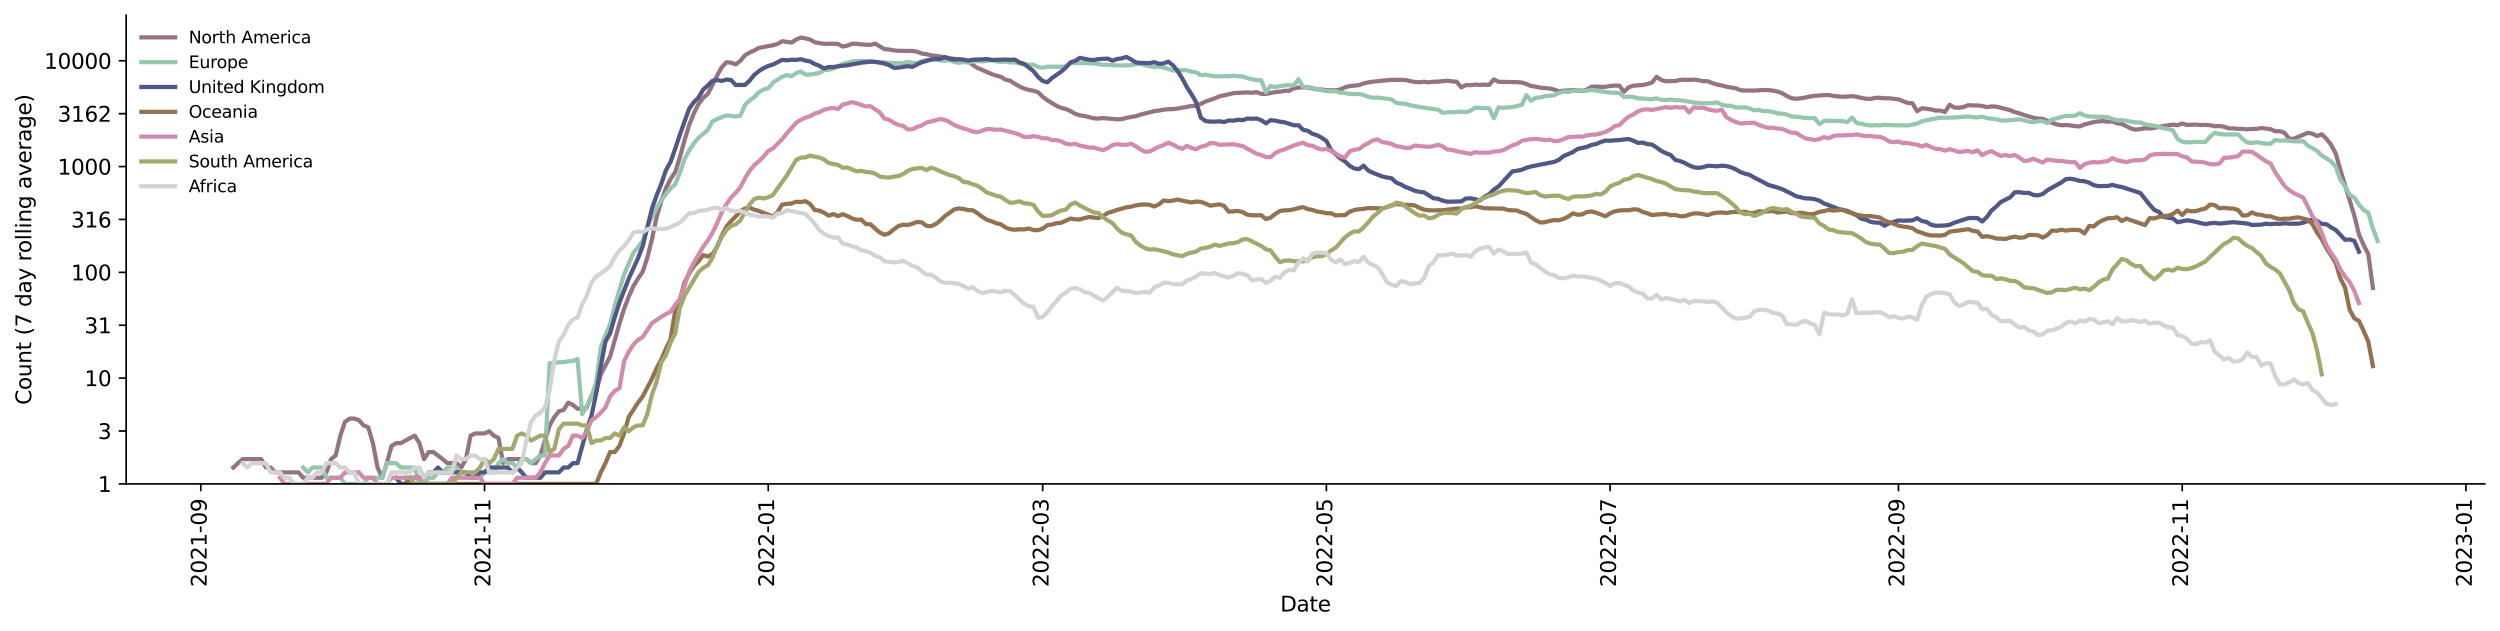 <?xml version="1.0" encoding="utf-8" standalone="no"?>
<!DOCTYPE svg PUBLIC "-//W3C//DTD SVG 1.1//EN"
  "http://www.w3.org/Graphics/SVG/1.1/DTD/svg11.dtd">
<svg xmlns:xlink="http://www.w3.org/1999/xlink" width="1182.891pt" height="298.621pt" viewBox="0 0 1182.891 298.621" xmlns="http://www.w3.org/2000/svg" version="1.1">
 <defs>
  <style type="text/css">*{stroke-linejoin: round; stroke-linecap: butt}</style>
 </defs>
 <g id="figure_1">
  <g id="patch_1">
   <path d="M 0 298.621 
L 1182.891 298.621 
L 1182.891 0 
L 0 0 
z
" style="fill: #ffffff"/>
  </g>
  <g id="axes_1">
   <g id="patch_2">
    <path d="M 59.691 228.96 
L 1175.691 228.96 
L 1175.691 7.2 
L 59.691 7.2 
z
" style="fill: #ffffff"/>
   </g>
   <g id="matplotlib.axis_1">
    <g id="xtick_1">
     <g id="line2d_1">
      <defs>
       <path id="m6e234f1b8f" d="M 0 0 
L 0 3.5 
" style="stroke: #000000; stroke-width: 0.8"/>
      </defs>
      <g>
       <use xlink:href="#m6e234f1b8f" x="95.013" y="228.96" style="stroke: #000000; stroke-width: 0.8"/>
      </g>
     </g>
     <g id="text_1">
      <!-- 2021-09 -->
      <g transform="translate(97.772 277.743)rotate(-90)scale(0.1 -0.1)">
       <defs>
        <path id="DejaVuSans-32" d="M 1228 531 
L 3431 531 
L 3431 0 
L 469 0 
L 469 531 
Q 828 903 1448 1529 
Q 2069 2156 2228 2338 
Q 2531 2678 2651 2914 
Q 2772 3150 2772 3378 
Q 2772 3750 2511 3984 
Q 2250 4219 1831 4219 
Q 1534 4219 1204 4116 
Q 875 4013 500 3803 
L 500 4441 
Q 881 4594 1212 4672 
Q 1544 4750 1819 4750 
Q 2544 4750 2975 4387 
Q 3406 4025 3406 3419 
Q 3406 3131 3298 2873 
Q 3191 2616 2906 2266 
Q 2828 2175 2409 1742 
Q 1991 1309 1228 531 
z
" transform="scale(0.016)"/>
        <path id="DejaVuSans-30" d="M 2034 4250 
Q 1547 4250 1301 3770 
Q 1056 3291 1056 2328 
Q 1056 1369 1301 889 
Q 1547 409 2034 409 
Q 2525 409 2770 889 
Q 3016 1369 3016 2328 
Q 3016 3291 2770 3770 
Q 2525 4250 2034 4250 
z
M 2034 4750 
Q 2819 4750 3233 4129 
Q 3647 3509 3647 2328 
Q 3647 1150 3233 529 
Q 2819 -91 2034 -91 
Q 1250 -91 836 529 
Q 422 1150 422 2328 
Q 422 3509 836 4129 
Q 1250 4750 2034 4750 
z
" transform="scale(0.016)"/>
        <path id="DejaVuSans-31" d="M 794 531 
L 1825 531 
L 1825 4091 
L 703 3866 
L 703 4441 
L 1819 4666 
L 2450 4666 
L 2450 531 
L 3481 531 
L 3481 0 
L 794 0 
L 794 531 
z
" transform="scale(0.016)"/>
        <path id="DejaVuSans-2d" d="M 313 2009 
L 1997 2009 
L 1997 1497 
L 313 1497 
L 313 2009 
z
" transform="scale(0.016)"/>
        <path id="DejaVuSans-39" d="M 703 97 
L 703 672 
Q 941 559 1184 500 
Q 1428 441 1663 441 
Q 2288 441 2617 861 
Q 2947 1281 2994 2138 
Q 2813 1869 2534 1725 
Q 2256 1581 1919 1581 
Q 1219 1581 811 2004 
Q 403 2428 403 3163 
Q 403 3881 828 4315 
Q 1253 4750 1959 4750 
Q 2769 4750 3195 4129 
Q 3622 3509 3622 2328 
Q 3622 1225 3098 567 
Q 2575 -91 1691 -91 
Q 1453 -91 1209 -44 
Q 966 3 703 97 
z
M 1959 2075 
Q 2384 2075 2632 2365 
Q 2881 2656 2881 3163 
Q 2881 3666 2632 3958 
Q 2384 4250 1959 4250 
Q 1534 4250 1286 3958 
Q 1038 3666 1038 3163 
Q 1038 2656 1286 2365 
Q 1534 2075 1959 2075 
z
" transform="scale(0.016)"/>
       </defs>
       <use xlink:href="#DejaVuSans-32"/>
       <use xlink:href="#DejaVuSans-30" x="63.623"/>
       <use xlink:href="#DejaVuSans-32" x="127.246"/>
       <use xlink:href="#DejaVuSans-31" x="190.869"/>
       <use xlink:href="#DejaVuSans-2d" x="254.492"/>
       <use xlink:href="#DejaVuSans-30" x="290.576"/>
       <use xlink:href="#DejaVuSans-39" x="354.199"/>
      </g>
     </g>
    </g>
    <g id="xtick_2">
     <g id="line2d_2">
      <g>
       <use xlink:href="#m6e234f1b8f" x="229.258" y="228.96" style="stroke: #000000; stroke-width: 0.8"/>
      </g>
     </g>
     <g id="text_2">
      <!-- 2021-11 -->
      <g transform="translate(232.018 277.743)rotate(-90)scale(0.1 -0.1)">
       <use xlink:href="#DejaVuSans-32"/>
       <use xlink:href="#DejaVuSans-30" x="63.623"/>
       <use xlink:href="#DejaVuSans-32" x="127.246"/>
       <use xlink:href="#DejaVuSans-31" x="190.869"/>
       <use xlink:href="#DejaVuSans-2d" x="254.492"/>
       <use xlink:href="#DejaVuSans-31" x="290.576"/>
       <use xlink:href="#DejaVuSans-31" x="354.199"/>
      </g>
     </g>
    </g>
    <g id="xtick_3">
     <g id="line2d_3">
      <g>
       <use xlink:href="#m6e234f1b8f" x="363.504" y="228.96" style="stroke: #000000; stroke-width: 0.8"/>
      </g>
     </g>
     <g id="text_3">
      <!-- 2022-01 -->
      <g transform="translate(366.263 277.743)rotate(-90)scale(0.1 -0.1)">
       <use xlink:href="#DejaVuSans-32"/>
       <use xlink:href="#DejaVuSans-30" x="63.623"/>
       <use xlink:href="#DejaVuSans-32" x="127.246"/>
       <use xlink:href="#DejaVuSans-32" x="190.869"/>
       <use xlink:href="#DejaVuSans-2d" x="254.492"/>
       <use xlink:href="#DejaVuSans-30" x="290.576"/>
       <use xlink:href="#DejaVuSans-31" x="354.199"/>
      </g>
     </g>
    </g>
    <g id="xtick_4">
     <g id="line2d_4">
      <g>
       <use xlink:href="#m6e234f1b8f" x="493.348" y="228.96" style="stroke: #000000; stroke-width: 0.8"/>
      </g>
     </g>
     <g id="text_4">
      <!-- 2022-03 -->
      <g transform="translate(496.108 277.743)rotate(-90)scale(0.1 -0.1)">
       <defs>
        <path id="DejaVuSans-33" d="M 2597 2516 
Q 3050 2419 3304 2112 
Q 3559 1806 3559 1356 
Q 3559 666 3084 287 
Q 2609 -91 1734 -91 
Q 1441 -91 1130 -33 
Q 819 25 488 141 
L 488 750 
Q 750 597 1062 519 
Q 1375 441 1716 441 
Q 2309 441 2620 675 
Q 2931 909 2931 1356 
Q 2931 1769 2642 2001 
Q 2353 2234 1838 2234 
L 1294 2234 
L 1294 2753 
L 1863 2753 
Q 2328 2753 2575 2939 
Q 2822 3125 2822 3475 
Q 2822 3834 2567 4026 
Q 2313 4219 1838 4219 
Q 1578 4219 1281 4162 
Q 984 4106 628 3988 
L 628 4550 
Q 988 4650 1302 4700 
Q 1616 4750 1894 4750 
Q 2613 4750 3031 4423 
Q 3450 4097 3450 3541 
Q 3450 3153 3228 2886 
Q 3006 2619 2597 2516 
z
" transform="scale(0.016)"/>
       </defs>
       <use xlink:href="#DejaVuSans-32"/>
       <use xlink:href="#DejaVuSans-30" x="63.623"/>
       <use xlink:href="#DejaVuSans-32" x="127.246"/>
       <use xlink:href="#DejaVuSans-32" x="190.869"/>
       <use xlink:href="#DejaVuSans-2d" x="254.492"/>
       <use xlink:href="#DejaVuSans-30" x="290.576"/>
       <use xlink:href="#DejaVuSans-33" x="354.199"/>
      </g>
     </g>
    </g>
    <g id="xtick_5">
     <g id="line2d_5">
      <g>
       <use xlink:href="#m6e234f1b8f" x="627.594" y="228.96" style="stroke: #000000; stroke-width: 0.8"/>
      </g>
     </g>
     <g id="text_5">
      <!-- 2022-05 -->
      <g transform="translate(630.353 277.743)rotate(-90)scale(0.1 -0.1)">
       <defs>
        <path id="DejaVuSans-35" d="M 691 4666 
L 3169 4666 
L 3169 4134 
L 1269 4134 
L 1269 2991 
Q 1406 3038 1543 3061 
Q 1681 3084 1819 3084 
Q 2600 3084 3056 2656 
Q 3513 2228 3513 1497 
Q 3513 744 3044 326 
Q 2575 -91 1722 -91 
Q 1428 -91 1123 -41 
Q 819 9 494 109 
L 494 744 
Q 775 591 1075 516 
Q 1375 441 1709 441 
Q 2250 441 2565 725 
Q 2881 1009 2881 1497 
Q 2881 1984 2565 2268 
Q 2250 2553 1709 2553 
Q 1456 2553 1204 2497 
Q 953 2441 691 2322 
L 691 4666 
z
" transform="scale(0.016)"/>
       </defs>
       <use xlink:href="#DejaVuSans-32"/>
       <use xlink:href="#DejaVuSans-30" x="63.623"/>
       <use xlink:href="#DejaVuSans-32" x="127.246"/>
       <use xlink:href="#DejaVuSans-32" x="190.869"/>
       <use xlink:href="#DejaVuSans-2d" x="254.492"/>
       <use xlink:href="#DejaVuSans-30" x="290.576"/>
       <use xlink:href="#DejaVuSans-35" x="354.199"/>
      </g>
     </g>
    </g>
    <g id="xtick_6">
     <g id="line2d_6">
      <g>
       <use xlink:href="#m6e234f1b8f" x="761.84" y="228.96" style="stroke: #000000; stroke-width: 0.8"/>
      </g>
     </g>
     <g id="text_6">
      <!-- 2022-07 -->
      <g transform="translate(764.599 277.743)rotate(-90)scale(0.1 -0.1)">
       <defs>
        <path id="DejaVuSans-37" d="M 525 4666 
L 3525 4666 
L 3525 4397 
L 1831 0 
L 1172 0 
L 2766 4134 
L 525 4134 
L 525 4666 
z
" transform="scale(0.016)"/>
       </defs>
       <use xlink:href="#DejaVuSans-32"/>
       <use xlink:href="#DejaVuSans-30" x="63.623"/>
       <use xlink:href="#DejaVuSans-32" x="127.246"/>
       <use xlink:href="#DejaVuSans-32" x="190.869"/>
       <use xlink:href="#DejaVuSans-2d" x="254.492"/>
       <use xlink:href="#DejaVuSans-30" x="290.576"/>
       <use xlink:href="#DejaVuSans-37" x="354.199"/>
      </g>
     </g>
    </g>
    <g id="xtick_7">
     <g id="line2d_7">
      <g>
       <use xlink:href="#m6e234f1b8f" x="898.286" y="228.96" style="stroke: #000000; stroke-width: 0.8"/>
      </g>
     </g>
     <g id="text_7">
      <!-- 2022-09 -->
      <g transform="translate(901.046 277.743)rotate(-90)scale(0.1 -0.1)">
       <use xlink:href="#DejaVuSans-32"/>
       <use xlink:href="#DejaVuSans-30" x="63.623"/>
       <use xlink:href="#DejaVuSans-32" x="127.246"/>
       <use xlink:href="#DejaVuSans-32" x="190.869"/>
       <use xlink:href="#DejaVuSans-2d" x="254.492"/>
       <use xlink:href="#DejaVuSans-30" x="290.576"/>
       <use xlink:href="#DejaVuSans-39" x="354.199"/>
      </g>
     </g>
    </g>
    <g id="xtick_8">
     <g id="line2d_8">
      <g>
       <use xlink:href="#m6e234f1b8f" x="1032.532" y="228.96" style="stroke: #000000; stroke-width: 0.8"/>
      </g>
     </g>
     <g id="text_8">
      <!-- 2022-11 -->
      <g transform="translate(1035.291 277.743)rotate(-90)scale(0.1 -0.1)">
       <use xlink:href="#DejaVuSans-32"/>
       <use xlink:href="#DejaVuSans-30" x="63.623"/>
       <use xlink:href="#DejaVuSans-32" x="127.246"/>
       <use xlink:href="#DejaVuSans-32" x="190.869"/>
       <use xlink:href="#DejaVuSans-2d" x="254.492"/>
       <use xlink:href="#DejaVuSans-31" x="290.576"/>
       <use xlink:href="#DejaVuSans-31" x="354.199"/>
      </g>
     </g>
    </g>
    <g id="xtick_9">
     <g id="line2d_9">
      <g>
       <use xlink:href="#m6e234f1b8f" x="1166.778" y="228.96" style="stroke: #000000; stroke-width: 0.8"/>
      </g>
     </g>
     <g id="text_9">
      <!-- 2023-01 -->
      <g transform="translate(1169.537 277.743)rotate(-90)scale(0.1 -0.1)">
       <use xlink:href="#DejaVuSans-32"/>
       <use xlink:href="#DejaVuSans-30" x="63.623"/>
       <use xlink:href="#DejaVuSans-32" x="127.246"/>
       <use xlink:href="#DejaVuSans-33" x="190.869"/>
       <use xlink:href="#DejaVuSans-2d" x="254.492"/>
       <use xlink:href="#DejaVuSans-30" x="290.576"/>
       <use xlink:href="#DejaVuSans-31" x="354.199"/>
      </g>
     </g>
    </g>
    <g id="text_10">
     <!-- Date -->
     <g transform="translate(605.74 289.341)scale(0.1 -0.1)">
      <defs>
       <path id="DejaVuSans-44" d="M 1259 4147 
L 1259 519 
L 2022 519 
Q 2988 519 3436 956 
Q 3884 1394 3884 2338 
Q 3884 3275 3436 3711 
Q 2988 4147 2022 4147 
L 1259 4147 
z
M 628 4666 
L 1925 4666 
Q 3281 4666 3915 4102 
Q 4550 3538 4550 2338 
Q 4550 1131 3912 565 
Q 3275 0 1925 0 
L 628 0 
L 628 4666 
z
" transform="scale(0.016)"/>
       <path id="DejaVuSans-61" d="M 2194 1759 
Q 1497 1759 1228 1600 
Q 959 1441 959 1056 
Q 959 750 1161 570 
Q 1363 391 1709 391 
Q 2188 391 2477 730 
Q 2766 1069 2766 1631 
L 2766 1759 
L 2194 1759 
z
M 3341 1997 
L 3341 0 
L 2766 0 
L 2766 531 
Q 2569 213 2275 61 
Q 1981 -91 1556 -91 
Q 1019 -91 701 211 
Q 384 513 384 1019 
Q 384 1609 779 1909 
Q 1175 2209 1959 2209 
L 2766 2209 
L 2766 2266 
Q 2766 2663 2505 2880 
Q 2244 3097 1772 3097 
Q 1472 3097 1187 3025 
Q 903 2953 641 2809 
L 641 3341 
Q 956 3463 1253 3523 
Q 1550 3584 1831 3584 
Q 2591 3584 2966 3190 
Q 3341 2797 3341 1997 
z
" transform="scale(0.016)"/>
       <path id="DejaVuSans-74" d="M 1172 4494 
L 1172 3500 
L 2356 3500 
L 2356 3053 
L 1172 3053 
L 1172 1153 
Q 1172 725 1289 603 
Q 1406 481 1766 481 
L 2356 481 
L 2356 0 
L 1766 0 
Q 1100 0 847 248 
Q 594 497 594 1153 
L 594 3053 
L 172 3053 
L 172 3500 
L 594 3500 
L 594 4494 
L 1172 4494 
z
" transform="scale(0.016)"/>
       <path id="DejaVuSans-65" d="M 3597 1894 
L 3597 1613 
L 953 1613 
Q 991 1019 1311 708 
Q 1631 397 2203 397 
Q 2534 397 2845 478 
Q 3156 559 3463 722 
L 3463 178 
Q 3153 47 2828 -22 
Q 2503 -91 2169 -91 
Q 1331 -91 842 396 
Q 353 884 353 1716 
Q 353 2575 817 3079 
Q 1281 3584 2069 3584 
Q 2775 3584 3186 3129 
Q 3597 2675 3597 1894 
z
M 3022 2063 
Q 3016 2534 2758 2815 
Q 2500 3097 2075 3097 
Q 1594 3097 1305 2825 
Q 1016 2553 972 2059 
L 3022 2063 
z
" transform="scale(0.016)"/>
      </defs>
      <use xlink:href="#DejaVuSans-44"/>
      <use xlink:href="#DejaVuSans-61" x="77.002"/>
      <use xlink:href="#DejaVuSans-74" x="138.281"/>
      <use xlink:href="#DejaVuSans-65" x="177.49"/>
     </g>
    </g>
   </g>
   <g id="matplotlib.axis_2">
    <g id="ytick_1">
     <g id="line2d_10">
      <defs>
       <path id="me8f799f663" d="M 0 0 
L -3.5 0 
" style="stroke: #000000; stroke-width: 0.8"/>
      </defs>
      <g>
       <use xlink:href="#me8f799f663" x="59.691" y="228.96" style="stroke: #000000; stroke-width: 0.8"/>
      </g>
     </g>
     <g id="text_11">
      <!-- 1 -->
      <g transform="translate(46.328 232.759)scale(0.1 -0.1)">
       <use xlink:href="#DejaVuSans-31"/>
      </g>
     </g>
    </g>
    <g id="ytick_2">
     <g id="line2d_11">
      <g>
       <use xlink:href="#me8f799f663" x="59.691" y="203.935" style="stroke: #000000; stroke-width: 0.8"/>
      </g>
     </g>
     <g id="text_12">
      <!-- 3 -->
      <g transform="translate(46.328 207.734)scale(0.1 -0.1)">
       <use xlink:href="#DejaVuSans-33"/>
      </g>
     </g>
    </g>
    <g id="ytick_3">
     <g id="line2d_12">
      <g>
       <use xlink:href="#me8f799f663" x="59.691" y="178.91" style="stroke: #000000; stroke-width: 0.8"/>
      </g>
     </g>
     <g id="text_13">
      <!-- 10 -->
      <g transform="translate(39.966 182.71)scale(0.1 -0.1)">
       <use xlink:href="#DejaVuSans-31"/>
       <use xlink:href="#DejaVuSans-30" x="63.623"/>
      </g>
     </g>
    </g>
    <g id="ytick_4">
     <g id="line2d_13">
      <g>
       <use xlink:href="#me8f799f663" x="59.691" y="153.886" style="stroke: #000000; stroke-width: 0.8"/>
      </g>
     </g>
     <g id="text_14">
      <!-- 31 -->
      <g transform="translate(39.966 157.685)scale(0.1 -0.1)">
       <use xlink:href="#DejaVuSans-33"/>
       <use xlink:href="#DejaVuSans-31" x="63.623"/>
      </g>
     </g>
    </g>
    <g id="ytick_5">
     <g id="line2d_14">
      <g>
       <use xlink:href="#me8f799f663" x="59.691" y="128.861" style="stroke: #000000; stroke-width: 0.8"/>
      </g>
     </g>
     <g id="text_15">
      <!-- 100 -->
      <g transform="translate(33.603 132.66)scale(0.1 -0.1)">
       <use xlink:href="#DejaVuSans-31"/>
       <use xlink:href="#DejaVuSans-30" x="63.623"/>
       <use xlink:href="#DejaVuSans-30" x="127.246"/>
      </g>
     </g>
    </g>
    <g id="ytick_6">
     <g id="line2d_15">
      <g>
       <use xlink:href="#me8f799f663" x="59.691" y="103.836" style="stroke: #000000; stroke-width: 0.8"/>
      </g>
     </g>
     <g id="text_16">
      <!-- 316 -->
      <g transform="translate(33.603 107.635)scale(0.1 -0.1)">
       <defs>
        <path id="DejaVuSans-36" d="M 2113 2584 
Q 1688 2584 1439 2293 
Q 1191 2003 1191 1497 
Q 1191 994 1439 701 
Q 1688 409 2113 409 
Q 2538 409 2786 701 
Q 3034 994 3034 1497 
Q 3034 2003 2786 2293 
Q 2538 2584 2113 2584 
z
M 3366 4563 
L 3366 3988 
Q 3128 4100 2886 4159 
Q 2644 4219 2406 4219 
Q 1781 4219 1451 3797 
Q 1122 3375 1075 2522 
Q 1259 2794 1537 2939 
Q 1816 3084 2150 3084 
Q 2853 3084 3261 2657 
Q 3669 2231 3669 1497 
Q 3669 778 3244 343 
Q 2819 -91 2113 -91 
Q 1303 -91 875 529 
Q 447 1150 447 2328 
Q 447 3434 972 4092 
Q 1497 4750 2381 4750 
Q 2619 4750 2861 4703 
Q 3103 4656 3366 4563 
z
" transform="scale(0.016)"/>
       </defs>
       <use xlink:href="#DejaVuSans-33"/>
       <use xlink:href="#DejaVuSans-31" x="63.623"/>
       <use xlink:href="#DejaVuSans-36" x="127.246"/>
      </g>
     </g>
    </g>
    <g id="ytick_7">
     <g id="line2d_16">
      <g>
       <use xlink:href="#me8f799f663" x="59.691" y="78.811" style="stroke: #000000; stroke-width: 0.8"/>
      </g>
     </g>
     <g id="text_17">
      <!-- 1000 -->
      <g transform="translate(27.241 82.611)scale(0.1 -0.1)">
       <use xlink:href="#DejaVuSans-31"/>
       <use xlink:href="#DejaVuSans-30" x="63.623"/>
       <use xlink:href="#DejaVuSans-30" x="127.246"/>
       <use xlink:href="#DejaVuSans-30" x="190.869"/>
      </g>
     </g>
    </g>
    <g id="ytick_8">
     <g id="line2d_17">
      <g>
       <use xlink:href="#me8f799f663" x="59.691" y="53.787" style="stroke: #000000; stroke-width: 0.8"/>
      </g>
     </g>
     <g id="text_18">
      <!-- 3162 -->
      <g transform="translate(27.241 57.586)scale(0.1 -0.1)">
       <use xlink:href="#DejaVuSans-33"/>
       <use xlink:href="#DejaVuSans-31" x="63.623"/>
       <use xlink:href="#DejaVuSans-36" x="127.246"/>
       <use xlink:href="#DejaVuSans-32" x="190.869"/>
      </g>
     </g>
    </g>
    <g id="ytick_9">
     <g id="line2d_18">
      <g>
       <use xlink:href="#me8f799f663" x="59.691" y="28.762" style="stroke: #000000; stroke-width: 0.8"/>
      </g>
     </g>
     <g id="text_19">
      <!-- 10000 -->
      <g transform="translate(20.878 32.561)scale(0.1 -0.1)">
       <use xlink:href="#DejaVuSans-31"/>
       <use xlink:href="#DejaVuSans-30" x="63.623"/>
       <use xlink:href="#DejaVuSans-30" x="127.246"/>
       <use xlink:href="#DejaVuSans-30" x="190.869"/>
       <use xlink:href="#DejaVuSans-30" x="254.492"/>
      </g>
     </g>
    </g>
    <g id="text_20">
     <!-- Count (7 day rolling average) -->
     <g transform="translate(14.798 191.548)rotate(-90)scale(0.1 -0.1)">
      <defs>
       <path id="DejaVuSans-43" d="M 4122 4306 
L 4122 3641 
Q 3803 3938 3442 4084 
Q 3081 4231 2675 4231 
Q 1875 4231 1450 3742 
Q 1025 3253 1025 2328 
Q 1025 1406 1450 917 
Q 1875 428 2675 428 
Q 3081 428 3442 575 
Q 3803 722 4122 1019 
L 4122 359 
Q 3791 134 3420 21 
Q 3050 -91 2638 -91 
Q 1578 -91 968 557 
Q 359 1206 359 2328 
Q 359 3453 968 4101 
Q 1578 4750 2638 4750 
Q 3056 4750 3426 4639 
Q 3797 4528 4122 4306 
z
" transform="scale(0.016)"/>
       <path id="DejaVuSans-6f" d="M 1959 3097 
Q 1497 3097 1228 2736 
Q 959 2375 959 1747 
Q 959 1119 1226 758 
Q 1494 397 1959 397 
Q 2419 397 2687 759 
Q 2956 1122 2956 1747 
Q 2956 2369 2687 2733 
Q 2419 3097 1959 3097 
z
M 1959 3584 
Q 2709 3584 3137 3096 
Q 3566 2609 3566 1747 
Q 3566 888 3137 398 
Q 2709 -91 1959 -91 
Q 1206 -91 779 398 
Q 353 888 353 1747 
Q 353 2609 779 3096 
Q 1206 3584 1959 3584 
z
" transform="scale(0.016)"/>
       <path id="DejaVuSans-75" d="M 544 1381 
L 544 3500 
L 1119 3500 
L 1119 1403 
Q 1119 906 1312 657 
Q 1506 409 1894 409 
Q 2359 409 2629 706 
Q 2900 1003 2900 1516 
L 2900 3500 
L 3475 3500 
L 3475 0 
L 2900 0 
L 2900 538 
Q 2691 219 2414 64 
Q 2138 -91 1772 -91 
Q 1169 -91 856 284 
Q 544 659 544 1381 
z
M 1991 3584 
L 1991 3584 
z
" transform="scale(0.016)"/>
       <path id="DejaVuSans-6e" d="M 3513 2113 
L 3513 0 
L 2938 0 
L 2938 2094 
Q 2938 2591 2744 2837 
Q 2550 3084 2163 3084 
Q 1697 3084 1428 2787 
Q 1159 2491 1159 1978 
L 1159 0 
L 581 0 
L 581 3500 
L 1159 3500 
L 1159 2956 
Q 1366 3272 1645 3428 
Q 1925 3584 2291 3584 
Q 2894 3584 3203 3211 
Q 3513 2838 3513 2113 
z
" transform="scale(0.016)"/>
       <path id="DejaVuSans-20" transform="scale(0.016)"/>
       <path id="DejaVuSans-28" d="M 1984 4856 
Q 1566 4138 1362 3434 
Q 1159 2731 1159 2009 
Q 1159 1288 1364 580 
Q 1569 -128 1984 -844 
L 1484 -844 
Q 1016 -109 783 600 
Q 550 1309 550 2009 
Q 550 2706 781 3412 
Q 1013 4119 1484 4856 
L 1984 4856 
z
" transform="scale(0.016)"/>
       <path id="DejaVuSans-64" d="M 2906 2969 
L 2906 4863 
L 3481 4863 
L 3481 0 
L 2906 0 
L 2906 525 
Q 2725 213 2448 61 
Q 2172 -91 1784 -91 
Q 1150 -91 751 415 
Q 353 922 353 1747 
Q 353 2572 751 3078 
Q 1150 3584 1784 3584 
Q 2172 3584 2448 3432 
Q 2725 3281 2906 2969 
z
M 947 1747 
Q 947 1113 1208 752 
Q 1469 391 1925 391 
Q 2381 391 2643 752 
Q 2906 1113 2906 1747 
Q 2906 2381 2643 2742 
Q 2381 3103 1925 3103 
Q 1469 3103 1208 2742 
Q 947 2381 947 1747 
z
" transform="scale(0.016)"/>
       <path id="DejaVuSans-79" d="M 2059 -325 
Q 1816 -950 1584 -1140 
Q 1353 -1331 966 -1331 
L 506 -1331 
L 506 -850 
L 844 -850 
Q 1081 -850 1212 -737 
Q 1344 -625 1503 -206 
L 1606 56 
L 191 3500 
L 800 3500 
L 1894 763 
L 2988 3500 
L 3597 3500 
L 2059 -325 
z
" transform="scale(0.016)"/>
       <path id="DejaVuSans-72" d="M 2631 2963 
Q 2534 3019 2420 3045 
Q 2306 3072 2169 3072 
Q 1681 3072 1420 2755 
Q 1159 2438 1159 1844 
L 1159 0 
L 581 0 
L 581 3500 
L 1159 3500 
L 1159 2956 
Q 1341 3275 1631 3429 
Q 1922 3584 2338 3584 
Q 2397 3584 2469 3576 
Q 2541 3569 2628 3553 
L 2631 2963 
z
" transform="scale(0.016)"/>
       <path id="DejaVuSans-6c" d="M 603 4863 
L 1178 4863 
L 1178 0 
L 603 0 
L 603 4863 
z
" transform="scale(0.016)"/>
       <path id="DejaVuSans-69" d="M 603 3500 
L 1178 3500 
L 1178 0 
L 603 0 
L 603 3500 
z
M 603 4863 
L 1178 4863 
L 1178 4134 
L 603 4134 
L 603 4863 
z
" transform="scale(0.016)"/>
       <path id="DejaVuSans-67" d="M 2906 1791 
Q 2906 2416 2648 2759 
Q 2391 3103 1925 3103 
Q 1463 3103 1205 2759 
Q 947 2416 947 1791 
Q 947 1169 1205 825 
Q 1463 481 1925 481 
Q 2391 481 2648 825 
Q 2906 1169 2906 1791 
z
M 3481 434 
Q 3481 -459 3084 -895 
Q 2688 -1331 1869 -1331 
Q 1566 -1331 1297 -1286 
Q 1028 -1241 775 -1147 
L 775 -588 
Q 1028 -725 1275 -790 
Q 1522 -856 1778 -856 
Q 2344 -856 2625 -561 
Q 2906 -266 2906 331 
L 2906 616 
Q 2728 306 2450 153 
Q 2172 0 1784 0 
Q 1141 0 747 490 
Q 353 981 353 1791 
Q 353 2603 747 3093 
Q 1141 3584 1784 3584 
Q 2172 3584 2450 3431 
Q 2728 3278 2906 2969 
L 2906 3500 
L 3481 3500 
L 3481 434 
z
" transform="scale(0.016)"/>
       <path id="DejaVuSans-76" d="M 191 3500 
L 800 3500 
L 1894 563 
L 2988 3500 
L 3597 3500 
L 2284 0 
L 1503 0 
L 191 3500 
z
" transform="scale(0.016)"/>
       <path id="DejaVuSans-29" d="M 513 4856 
L 1013 4856 
Q 1481 4119 1714 3412 
Q 1947 2706 1947 2009 
Q 1947 1309 1714 600 
Q 1481 -109 1013 -844 
L 513 -844 
Q 928 -128 1133 580 
Q 1338 1288 1338 2009 
Q 1338 2731 1133 3434 
Q 928 4138 513 4856 
z
" transform="scale(0.016)"/>
      </defs>
      <use xlink:href="#DejaVuSans-43"/>
      <use xlink:href="#DejaVuSans-6f" x="69.824"/>
      <use xlink:href="#DejaVuSans-75" x="131.006"/>
      <use xlink:href="#DejaVuSans-6e" x="194.385"/>
      <use xlink:href="#DejaVuSans-74" x="257.764"/>
      <use xlink:href="#DejaVuSans-20" x="296.973"/>
      <use xlink:href="#DejaVuSans-28" x="328.76"/>
      <use xlink:href="#DejaVuSans-37" x="367.773"/>
      <use xlink:href="#DejaVuSans-20" x="431.396"/>
      <use xlink:href="#DejaVuSans-64" x="463.184"/>
      <use xlink:href="#DejaVuSans-61" x="526.66"/>
      <use xlink:href="#DejaVuSans-79" x="587.939"/>
      <use xlink:href="#DejaVuSans-20" x="647.119"/>
      <use xlink:href="#DejaVuSans-72" x="678.906"/>
      <use xlink:href="#DejaVuSans-6f" x="717.77"/>
      <use xlink:href="#DejaVuSans-6c" x="778.951"/>
      <use xlink:href="#DejaVuSans-6c" x="806.734"/>
      <use xlink:href="#DejaVuSans-69" x="834.518"/>
      <use xlink:href="#DejaVuSans-6e" x="862.301"/>
      <use xlink:href="#DejaVuSans-67" x="925.68"/>
      <use xlink:href="#DejaVuSans-20" x="989.156"/>
      <use xlink:href="#DejaVuSans-61" x="1020.943"/>
      <use xlink:href="#DejaVuSans-76" x="1082.223"/>
      <use xlink:href="#DejaVuSans-65" x="1141.402"/>
      <use xlink:href="#DejaVuSans-72" x="1202.926"/>
      <use xlink:href="#DejaVuSans-61" x="1244.039"/>
      <use xlink:href="#DejaVuSans-67" x="1305.318"/>
      <use xlink:href="#DejaVuSans-65" x="1368.795"/>
      <use xlink:href="#DejaVuSans-29" x="1430.318"/>
     </g>
    </g>
   </g>
   <g id="line2d_19">
    <path d="M 110.418 221.207 
L 112.619 219.136 
L 114.819 217.244 
L 123.622 217.244 
L 125.823 221.207 
L 128.024 221.207 
L 130.225 223.497 
L 141.228 223.497 
L 143.429 226.058 
L 152.232 226.058 
L 154.433 223.497 
L 156.634 217.244 
L 158.834 215.504 
L 161.035 206.141 
L 163.236 199.618 
L 165.437 198.064 
L 167.637 198.064 
L 169.838 198.827 
L 172.039 201.291 
L 174.24 202.178 
L 176.44 209.673 
L 178.641 221.207 
L 180.842 226.058 
L 183.043 219.136 
L 185.243 210.991 
L 187.444 209.673 
L 189.645 209.673 
L 194.046 207.256 
L 196.247 206.141 
L 198.448 209.673 
L 200.649 217.244 
L 202.849 213.894 
L 205.05 213.894 
L 209.452 217.244 
L 211.652 219.136 
L 216.054 219.136 
L 218.255 221.207 
L 220.455 217.244 
L 222.656 206.141 
L 224.857 205.08 
L 229.258 205.08 
L 231.459 204.069 
L 233.66 206.141 
L 235.861 207.256 
L 238.061 219.136 
L 240.262 217.244 
L 249.065 217.244 
L 251.266 219.136 
L 253.467 219.136 
L 255.667 215.504 
L 260.069 201.291 
L 262.27 197.328 
L 264.47 194.607 
L 266.671 193.977 
L 268.872 190.538 
L 271.073 191.625 
L 273.273 193.365 
L 275.474 193.365 
L 277.675 192.769 
L 279.876 187.111 
L 282.076 185.372 
L 284.277 177.123 
L 288.679 168.694 
L 293.08 153.243 
L 295.281 146.217 
L 297.482 140.382 
L 299.682 135.406 
L 301.883 131.852 
L 304.084 128.583 
L 306.285 121.905 
L 308.485 113.122 
L 310.686 102.76 
L 312.887 95.17 
L 315.088 89.023 
L 317.288 84.724 
L 319.489 81.414 
L 321.69 74.436 
L 323.891 66.343 
L 326.091 59.148 
L 328.292 53.646 
L 330.493 49.248 
L 332.694 46.359 
L 334.894 44.418 
L 337.095 40.233 
L 339.296 35.796 
L 341.497 31.82 
L 343.697 29.481 
L 345.898 29.652 
L 348.099 30.425 
L 350.3 28.79 
L 352.5 26.165 
L 354.701 24.827 
L 356.902 23.871 
L 359.103 22.64 
L 365.705 21.419 
L 367.906 20.776 
L 370.106 19.506 
L 374.508 20.129 
L 376.709 18.718 
L 378.909 17.76 
L 381.11 18.169 
L 383.311 18.713 
L 385.512 20.004 
L 389.913 20.756 
L 394.315 20.685 
L 396.515 20.802 
L 398.716 22.043 
L 400.917 21.584 
L 403.118 20.722 
L 405.318 20.71 
L 407.519 21.024 
L 411.921 21.234 
L 414.121 20.637 
L 418.523 23.27 
L 420.724 23.412 
L 422.924 23.869 
L 425.125 24.037 
L 431.727 24.126 
L 433.928 24.442 
L 436.129 25.31 
L 438.33 25.637 
L 440.53 26.166 
L 444.932 26.729 
L 449.333 27.542 
L 451.534 27.82 
L 453.735 28.221 
L 455.936 28.325 
L 458.136 28.896 
L 460.337 30.772 
L 462.538 32.146 
L 469.14 35.024 
L 471.341 35.772 
L 473.542 36.341 
L 475.742 37.718 
L 477.943 38.185 
L 480.144 39.629 
L 482.345 40.888 
L 484.545 41.901 
L 486.746 42.528 
L 488.947 42.914 
L 491.148 43.632 
L 493.348 45.798 
L 495.549 47.425 
L 499.951 50.108 
L 502.151 51.021 
L 504.352 51.628 
L 506.553 52.545 
L 508.754 53.891 
L 510.954 54.557 
L 513.155 54.916 
L 517.557 55.975 
L 519.757 56.11 
L 521.958 55.832 
L 524.159 56.097 
L 526.36 56.214 
L 528.56 56.465 
L 530.761 56.382 
L 532.962 55.778 
L 535.163 55.325 
L 537.363 55.02 
L 539.564 54.23 
L 546.166 52.594 
L 548.367 52.318 
L 550.568 51.91 
L 552.769 51.669 
L 554.969 51.634 
L 557.17 51.362 
L 563.772 50.149 
L 565.973 50.057 
L 568.174 49.123 
L 570.375 48.048 
L 574.776 46.54 
L 576.977 45.595 
L 581.378 44.619 
L 583.579 44.079 
L 587.981 43.814 
L 590.181 43.739 
L 592.382 43.88 
L 594.583 43.591 
L 596.784 44.41 
L 598.984 44.421 
L 603.386 43.575 
L 605.587 43.382 
L 607.787 42.989 
L 609.988 42.936 
L 612.189 41.77 
L 614.39 41.438 
L 616.59 41.314 
L 618.791 41.429 
L 623.192 42.279 
L 625.393 42.348 
L 627.594 42.706 
L 631.995 42.731 
L 634.196 42.309 
L 636.397 41.321 
L 638.598 40.749 
L 642.999 40.273 
L 645.2 39.464 
L 647.401 38.986 
L 649.601 38.636 
L 654.003 38.203 
L 658.404 37.748 
L 665.007 37.845 
L 667.207 38.377 
L 669.408 38.785 
L 671.609 38.884 
L 673.81 38.681 
L 676.01 38.957 
L 678.211 38.671 
L 680.412 38.628 
L 684.813 38.175 
L 687.014 38.509 
L 689.215 38.674 
L 691.416 41.342 
L 693.616 40.229 
L 695.817 40.307 
L 698.018 40.036 
L 700.219 40.184 
L 702.419 40.04 
L 704.62 40.172 
L 706.821 37.558 
L 709.022 38.695 
L 717.825 38.867 
L 720.025 39.062 
L 722.226 39.717 
L 724.427 40.715 
L 726.628 41.01 
L 728.828 41.486 
L 733.23 41.847 
L 735.431 42.414 
L 737.631 43.217 
L 739.832 42.904 
L 742.033 42.825 
L 744.234 42.606 
L 748.635 42.99 
L 750.836 42.412 
L 753.037 41.034 
L 755.237 40.96 
L 757.438 41.121 
L 759.639 41.088 
L 761.84 40.682 
L 764.04 40.492 
L 766.241 40.58 
L 768.442 43.417 
L 770.643 41.283 
L 772.843 40.539 
L 777.245 40.22 
L 779.446 39.758 
L 781.646 39.055 
L 783.847 36.321 
L 786.048 37.876 
L 788.249 38.441 
L 792.65 38.327 
L 794.851 37.859 
L 797.052 37.705 
L 799.252 37.806 
L 801.453 37.662 
L 803.654 37.933 
L 805.855 38.422 
L 808.055 38.439 
L 810.256 39.319 
L 812.457 40.015 
L 814.658 40.425 
L 816.858 41.039 
L 821.26 41.744 
L 823.461 42.677 
L 825.661 42.85 
L 830.063 42.861 
L 834.464 42.582 
L 836.665 42.64 
L 838.866 42.882 
L 841.067 43.326 
L 843.267 44.091 
L 845.468 45.474 
L 847.669 46.431 
L 849.87 46.749 
L 852.07 46.517 
L 854.271 46.149 
L 856.472 45.628 
L 858.673 45.3 
L 860.873 45.218 
L 863.074 45.007 
L 865.275 44.955 
L 867.476 45.395 
L 871.877 45.812 
L 876.279 45.5 
L 878.479 45.782 
L 880.68 46.313 
L 882.881 46.687 
L 885.082 46.808 
L 887.282 46.309 
L 889.483 46.256 
L 891.684 46.517 
L 893.885 46.506 
L 898.286 47.01 
L 902.688 48.728 
L 904.888 48.854 
L 907.089 52.637 
L 909.29 51.244 
L 911.491 51.435 
L 913.691 51.812 
L 915.892 52.323 
L 918.093 52.305 
L 920.294 52.983 
L 922.494 49.551 
L 924.695 50.871 
L 926.896 50.994 
L 929.097 50.615 
L 931.297 49.777 
L 933.498 49.884 
L 935.699 49.879 
L 937.9 50.16 
L 940.1 50.677 
L 942.301 50.341 
L 944.502 50.446 
L 951.104 52.112 
L 953.305 53.031 
L 955.506 53.634 
L 957.706 54.423 
L 962.108 55.724 
L 964.309 56.102 
L 966.509 56.234 
L 970.911 58.118 
L 973.112 58.836 
L 975.312 59.282 
L 977.513 59.147 
L 979.714 59.345 
L 981.915 59.685 
L 984.115 59.808 
L 986.316 58.884 
L 990.718 57.728 
L 992.918 57.425 
L 995.119 57.316 
L 997.32 57.602 
L 999.521 57.382 
L 1001.721 58.361 
L 1003.922 58.604 
L 1008.324 60.83 
L 1010.524 61.333 
L 1012.725 61.09 
L 1014.926 60.636 
L 1017.127 60.822 
L 1019.327 60.535 
L 1023.729 59.577 
L 1028.13 58.982 
L 1030.331 59.249 
L 1032.532 58.436 
L 1034.733 59.107 
L 1039.134 58.943 
L 1041.335 59.173 
L 1043.536 59.068 
L 1045.736 59.255 
L 1047.937 59.742 
L 1050.138 59.638 
L 1052.339 59.957 
L 1054.539 60.74 
L 1056.74 60.757 
L 1058.941 60.972 
L 1061.142 60.967 
L 1063.342 61.221 
L 1065.543 61.006 
L 1067.744 61.014 
L 1069.945 60.55 
L 1074.346 61.132 
L 1076.547 62.076 
L 1078.748 62.081 
L 1080.948 62.812 
L 1083.149 65.695 
L 1085.35 65.637 
L 1091.952 62.842 
L 1094.153 63.264 
L 1096.354 64.361 
L 1098.554 63.529 
L 1100.755 65.701 
L 1102.956 68.508 
L 1105.157 72.601 
L 1107.357 80.365 
L 1113.96 101.988 
L 1116.16 110.946 
L 1118.361 115.93 
L 1120.562 120.193 
L 1122.763 136.262 
L 1122.763 136.262 
" clip-path="url(#pead063b16c)" style="fill: none; stroke: #947383; stroke-width: 2; stroke-linecap: square"/>
   </g>
   <g id="line2d_20">
    <path d="M 143.429 221.207 
L 145.63 223.497 
L 147.831 221.207 
L 152.232 221.207 
L 154.433 226.058 
L 161.035 226.058 
L 163.236 228.96 
L 172.039 228.96 
L 174.24 226.058 
L 180.842 226.058 
L 183.043 219.136 
L 187.444 219.136 
L 189.645 221.207 
L 196.247 221.207 
L 198.448 228.96 
L 200.649 228.96 
L 202.849 226.058 
L 205.05 226.058 
L 207.251 223.497 
L 209.452 223.497 
L 211.652 221.207 
L 216.054 221.207 
L 218.255 223.497 
L 220.455 223.497 
L 222.656 226.058 
L 224.857 223.497 
L 227.058 226.058 
L 229.258 223.497 
L 233.66 223.497 
L 235.861 219.136 
L 238.061 217.244 
L 240.262 219.136 
L 242.463 219.136 
L 244.664 221.207 
L 246.864 217.244 
L 249.065 217.244 
L 251.266 219.136 
L 253.467 217.244 
L 255.667 215.504 
L 257.868 215.504 
L 260.069 171.82 
L 262.27 171.82 
L 264.47 171.376 
L 266.671 171.376 
L 268.872 170.941 
L 271.073 170.727 
L 273.273 169.891 
L 275.474 195.925 
L 277.675 192.189 
L 279.876 187.569 
L 282.076 180.858 
L 284.277 164.474 
L 286.478 158.624 
L 288.679 153.435 
L 290.879 144.815 
L 293.08 137.107 
L 295.281 129.846 
L 299.682 119.638 
L 301.883 117.073 
L 304.084 114.076 
L 306.285 107.479 
L 308.485 102.648 
L 310.686 98.366 
L 312.887 94.636 
L 317.288 89.142 
L 319.489 87.217 
L 321.69 81.796 
L 323.891 75.333 
L 326.091 71.196 
L 328.292 67.881 
L 330.493 65.247 
L 334.894 61.467 
L 337.095 57.448 
L 339.296 56.355 
L 341.497 55.4 
L 343.697 54.652 
L 345.898 54.774 
L 348.099 55.096 
L 350.3 54.766 
L 352.5 49.631 
L 354.701 47.565 
L 356.902 45.933 
L 359.103 43.6 
L 361.303 42.333 
L 363.504 41.771 
L 365.705 39.127 
L 367.906 37.639 
L 370.106 36.327 
L 372.307 35.527 
L 374.508 36.09 
L 376.709 34.608 
L 378.909 33.843 
L 381.11 35.333 
L 383.311 35.285 
L 387.712 34.521 
L 389.913 33.204 
L 392.114 32.985 
L 394.315 32.435 
L 396.515 31.493 
L 398.716 30.206 
L 403.118 29.114 
L 405.318 28.878 
L 411.921 29.007 
L 414.121 29.456 
L 416.322 29.441 
L 425.125 29.943 
L 427.326 29.84 
L 429.527 29.291 
L 431.727 29.668 
L 433.928 29.853 
L 436.129 28.965 
L 438.33 28.343 
L 440.53 28.42 
L 442.731 28.281 
L 444.932 28.627 
L 447.133 28.719 
L 449.333 28.58 
L 451.534 29.31 
L 453.735 29.752 
L 455.936 29.368 
L 458.136 29.564 
L 462.538 28.85 
L 464.739 29.089 
L 469.14 28.532 
L 471.341 29.02 
L 473.542 29.303 
L 475.742 29.125 
L 477.943 29.52 
L 480.144 29.499 
L 484.545 30.576 
L 488.947 30.584 
L 491.148 31.695 
L 493.348 32.062 
L 495.549 31.555 
L 502.151 31.58 
L 504.352 31.322 
L 506.553 29.98 
L 508.754 29.823 
L 515.356 29.893 
L 519.757 30.217 
L 521.958 30.676 
L 524.159 30.631 
L 526.36 30.875 
L 530.761 30.989 
L 532.962 30.959 
L 535.163 30.809 
L 537.363 30.31 
L 539.564 30.202 
L 541.765 30.881 
L 546.166 31.798 
L 548.367 31.522 
L 552.769 32.551 
L 554.969 33.444 
L 557.17 33.25 
L 561.572 33.252 
L 563.772 33.945 
L 565.973 34.212 
L 568.174 35.571 
L 570.375 35.308 
L 572.575 35.821 
L 574.776 36.071 
L 576.977 36.121 
L 579.178 35.992 
L 581.378 36.109 
L 583.579 35.822 
L 585.78 36.099 
L 587.981 36.131 
L 590.181 36.972 
L 592.382 37.503 
L 594.583 37.87 
L 596.784 38.047 
L 598.984 43.651 
L 601.185 40.721 
L 603.386 41.222 
L 605.587 40.753 
L 607.787 40.428 
L 609.988 40.306 
L 612.189 40.408 
L 614.39 37.472 
L 616.59 41.151 
L 618.791 41.15 
L 623.192 42.184 
L 625.393 42.706 
L 627.594 43.087 
L 629.795 43.245 
L 631.995 43.109 
L 634.196 43.831 
L 636.397 44.04 
L 638.598 44.426 
L 642.999 44.515 
L 645.2 44.904 
L 647.401 45.843 
L 649.601 46.254 
L 651.802 46.162 
L 658.404 47.026 
L 660.605 48.684 
L 662.806 48.954 
L 665.007 49.098 
L 667.207 49.839 
L 673.81 50.94 
L 680.412 51.904 
L 682.613 53.38 
L 684.813 53.161 
L 691.416 52.859 
L 693.616 53.105 
L 695.817 52.361 
L 698.018 50.927 
L 704.62 51.277 
L 706.821 55.965 
L 709.022 50.777 
L 711.222 51.045 
L 715.624 50.627 
L 720.025 49.656 
L 722.226 45.052 
L 724.427 47.639 
L 726.628 46.279 
L 728.828 46.071 
L 731.029 45.528 
L 735.431 45.034 
L 737.631 43.969 
L 739.832 43.241 
L 742.033 43.554 
L 744.234 42.977 
L 746.434 42.888 
L 750.836 42.947 
L 753.037 42.541 
L 761.84 43.817 
L 766.241 43.983 
L 768.442 45.921 
L 770.643 45.706 
L 772.843 45.908 
L 775.044 46.552 
L 777.245 46.613 
L 781.646 46.999 
L 783.847 46.506 
L 786.048 47.265 
L 788.249 47.329 
L 790.449 47.084 
L 792.65 47.425 
L 794.851 47.48 
L 797.052 47.726 
L 801.453 48.523 
L 805.855 48.883 
L 810.256 48.776 
L 812.457 48.426 
L 814.658 49.573 
L 816.858 49.993 
L 819.059 50.066 
L 821.26 50.806 
L 823.461 50.892 
L 825.661 50.803 
L 827.862 51.311 
L 830.063 52.239 
L 832.264 51.989 
L 834.464 52.611 
L 836.665 52.594 
L 838.866 52.986 
L 841.067 53.681 
L 843.267 53.788 
L 845.468 54.217 
L 847.669 55.089 
L 849.87 55.226 
L 852.07 55.487 
L 854.271 55.874 
L 858.673 55.856 
L 860.873 58.756 
L 863.074 57.192 
L 867.476 57.133 
L 871.877 57.353 
L 874.078 57.776 
L 876.279 55.61 
L 878.479 58.132 
L 882.881 59.081 
L 885.082 59.354 
L 887.282 59.216 
L 889.483 59.362 
L 891.684 59.092 
L 896.085 59.243 
L 902.688 59.366 
L 907.089 58.503 
L 909.29 57.458 
L 911.491 56.903 
L 915.892 56.039 
L 918.093 55.733 
L 924.695 55.622 
L 929.097 55.268 
L 931.297 55.095 
L 933.498 55.439 
L 935.699 55.517 
L 937.9 55.175 
L 940.1 55.904 
L 944.502 56.427 
L 946.703 56.994 
L 948.903 57.002 
L 953.305 56.676 
L 955.506 56.445 
L 957.706 56.933 
L 959.907 57.547 
L 962.108 57.788 
L 964.309 57.368 
L 966.509 57.304 
L 968.71 58.235 
L 970.911 56.575 
L 975.312 55.376 
L 977.513 54.83 
L 979.714 54.842 
L 981.915 54.73 
L 984.115 53.542 
L 986.316 54.659 
L 988.517 55.093 
L 995.119 55.322 
L 997.32 55.448 
L 999.521 56.291 
L 1001.721 56.918 
L 1003.922 56.875 
L 1006.123 57.091 
L 1008.324 57.608 
L 1010.524 57.918 
L 1012.725 57.984 
L 1014.926 58.714 
L 1017.127 59.269 
L 1019.327 59.492 
L 1023.729 60.686 
L 1025.93 61.032 
L 1028.13 61.659 
L 1030.331 65.744 
L 1032.532 67.045 
L 1034.733 67.356 
L 1036.933 67.334 
L 1039.134 67.101 
L 1041.335 67.205 
L 1043.536 67.154 
L 1045.736 64.639 
L 1047.937 62.839 
L 1050.138 63.408 
L 1052.339 63.62 
L 1056.74 63.626 
L 1058.941 63.578 
L 1061.142 65.739 
L 1063.342 67.417 
L 1065.543 67.672 
L 1067.744 67.254 
L 1069.945 67.694 
L 1072.145 67.947 
L 1074.346 68.017 
L 1076.547 66.207 
L 1078.748 66.603 
L 1080.948 66.455 
L 1083.149 66.6 
L 1085.35 66.856 
L 1087.551 66.919 
L 1089.751 66.802 
L 1091.952 68.91 
L 1096.354 71.345 
L 1098.554 73.594 
L 1102.956 76.345 
L 1105.157 78.793 
L 1107.357 85.152 
L 1109.558 88.046 
L 1111.759 92.228 
L 1113.96 93.484 
L 1116.16 96.77 
L 1118.361 99.326 
L 1120.562 100.642 
L 1122.763 108.187 
L 1124.963 114.044 
L 1124.963 114.044 
" clip-path="url(#pead063b16c)" style="fill: none; stroke: #96c6ad; stroke-width: 2; stroke-linecap: square"/>
   </g>
   <g id="line2d_21">
    <path d="M 187.444 226.058 
L 189.645 228.96 
L 191.846 228.96 
L 194.046 226.058 
L 200.649 226.058 
L 202.849 223.497 
L 205.05 223.497 
L 207.251 221.207 
L 209.452 223.497 
L 220.455 223.497 
L 222.656 226.058 
L 224.857 226.058 
L 227.058 223.497 
L 229.258 223.497 
L 231.459 221.207 
L 240.262 221.207 
L 242.463 223.497 
L 244.664 221.207 
L 246.864 223.497 
L 249.065 226.058 
L 255.667 226.058 
L 257.868 223.497 
L 264.47 223.497 
L 266.671 221.207 
L 268.872 221.207 
L 271.073 219.136 
L 273.273 219.136 
L 277.675 203.103 
L 279.876 196.615 
L 282.076 186.224 
L 284.277 173.208 
L 286.478 161.632 
L 288.679 157.669 
L 290.879 150.057 
L 293.08 143.195 
L 297.482 131.852 
L 301.883 122.177 
L 304.084 116.556 
L 308.485 98.635 
L 310.686 92.425 
L 312.887 86.958 
L 315.088 80.55 
L 317.288 76.579 
L 319.489 70.313 
L 321.69 63.691 
L 326.091 51.403 
L 328.292 48.322 
L 330.493 46.195 
L 332.694 42.393 
L 334.894 40.421 
L 337.095 38.285 
L 339.296 37.855 
L 341.497 38.277 
L 343.697 37.63 
L 345.898 37.872 
L 348.099 40.199 
L 352.5 40.18 
L 354.701 38.117 
L 356.902 35.42 
L 359.103 33.616 
L 361.303 32.218 
L 363.504 31.224 
L 365.705 30.534 
L 370.106 28.324 
L 372.307 28.538 
L 374.508 28.266 
L 376.709 28.352 
L 378.909 28.009 
L 381.11 28.664 
L 383.311 29.099 
L 385.512 30.296 
L 387.712 31.139 
L 389.913 32.394 
L 392.114 31.719 
L 394.315 31.741 
L 396.515 31.342 
L 400.917 30.894 
L 405.318 30.079 
L 407.519 29.66 
L 411.921 29.197 
L 414.121 29.222 
L 418.523 30.055 
L 420.724 30.836 
L 422.924 32.069 
L 425.125 32.002 
L 429.527 31.289 
L 431.727 31.644 
L 436.129 29.44 
L 438.33 28.85 
L 440.53 28.1 
L 442.731 27.845 
L 444.932 27.877 
L 447.133 27.004 
L 449.333 27.849 
L 451.534 28.181 
L 453.735 28.045 
L 455.936 28.246 
L 458.136 28.666 
L 460.337 28.247 
L 464.739 28.102 
L 466.939 27.928 
L 469.14 28.359 
L 475.742 28.187 
L 477.943 28.28 
L 480.144 28.177 
L 482.345 29.529 
L 484.545 30.205 
L 488.947 33.588 
L 491.148 36.421 
L 493.348 38.285 
L 495.549 38.966 
L 497.75 36.924 
L 502.151 33.846 
L 504.352 31.888 
L 506.553 29.466 
L 508.754 28.81 
L 510.954 27.364 
L 515.356 28.262 
L 517.557 28.411 
L 519.757 27.97 
L 524.159 27.727 
L 526.36 28.725 
L 528.56 27.923 
L 530.761 27.631 
L 532.962 26.923 
L 535.163 28.097 
L 537.363 29.515 
L 539.564 29.753 
L 543.966 29.838 
L 546.166 29.419 
L 548.367 30.213 
L 550.568 30.015 
L 552.769 29.14 
L 554.969 30.883 
L 557.17 33.563 
L 559.371 37.087 
L 561.572 41.201 
L 563.772 44.614 
L 565.973 48.411 
L 568.174 55.649 
L 570.375 57.282 
L 572.575 57.539 
L 574.776 57.554 
L 576.977 57.406 
L 579.178 57.739 
L 581.378 56.976 
L 583.579 57.092 
L 585.78 56.657 
L 587.981 56.863 
L 590.181 56.086 
L 592.382 56.19 
L 594.583 56.086 
L 596.784 56.882 
L 598.984 58.367 
L 601.185 56.859 
L 603.386 57.087 
L 605.587 57.587 
L 607.787 57.861 
L 612.189 59.274 
L 614.39 59.247 
L 616.59 61.436 
L 618.791 61.882 
L 620.992 63.33 
L 623.192 63.973 
L 625.393 65.198 
L 627.594 66.697 
L 629.795 70.97 
L 634.196 74.989 
L 636.397 76.404 
L 638.598 78.46 
L 640.798 79.731 
L 642.999 80.041 
L 645.2 78.372 
L 647.401 80.685 
L 649.601 81.757 
L 654.003 83.476 
L 656.204 83.978 
L 658.404 84.336 
L 660.605 86.352 
L 662.806 87.24 
L 665.007 88.473 
L 667.207 89.282 
L 669.408 90.27 
L 671.609 90.754 
L 673.81 91.013 
L 678.211 93.816 
L 680.412 94.059 
L 682.613 94.954 
L 684.813 95.442 
L 691.416 95.309 
L 693.616 93.928 
L 695.817 93.847 
L 698.018 94.235 
L 700.219 94.875 
L 702.419 93.109 
L 704.62 91.863 
L 706.821 89.729 
L 709.022 88.218 
L 715.624 81.074 
L 717.825 80.79 
L 720.025 80.332 
L 722.226 79.403 
L 724.427 78.756 
L 735.431 76.585 
L 737.631 75.601 
L 739.832 73.85 
L 744.234 71.987 
L 746.434 70.465 
L 750.836 69.497 
L 753.037 68.568 
L 755.237 68.153 
L 757.438 67.174 
L 759.639 66.501 
L 761.84 66.603 
L 764.04 66.371 
L 766.241 66.28 
L 768.442 65.977 
L 770.643 65.8 
L 772.843 66.566 
L 775.044 67.609 
L 777.245 67.487 
L 779.446 68.174 
L 781.646 68.396 
L 783.847 69.809 
L 786.048 71.416 
L 788.249 72.471 
L 790.449 73.337 
L 792.65 75.644 
L 794.851 76.163 
L 797.052 77.064 
L 799.252 78.244 
L 801.453 79.134 
L 803.654 79.448 
L 805.855 79.09 
L 808.055 78.442 
L 810.256 78.494 
L 812.457 78.684 
L 814.658 78.396 
L 816.858 78.577 
L 819.059 79.165 
L 821.26 80.11 
L 823.461 81.369 
L 825.661 82.195 
L 827.862 82.731 
L 830.063 84.069 
L 834.464 86.256 
L 836.665 87.489 
L 841.067 88.727 
L 843.267 89.51 
L 847.669 91.682 
L 849.87 92.847 
L 854.271 93.872 
L 856.472 93.921 
L 858.673 94.247 
L 860.873 94.96 
L 863.074 96.286 
L 867.476 97.891 
L 869.676 98.884 
L 874.078 99.778 
L 876.279 100.898 
L 878.479 101.88 
L 880.68 103.501 
L 882.881 103.931 
L 885.082 104.95 
L 887.282 105.315 
L 889.483 105.389 
L 891.684 106.794 
L 893.885 105.633 
L 898.286 104.299 
L 900.487 104.419 
L 904.888 104.279 
L 907.089 103.232 
L 909.29 104.571 
L 911.491 104.981 
L 913.691 106.348 
L 915.892 106.816 
L 920.294 106.704 
L 922.494 106.359 
L 924.695 105.368 
L 931.297 103.241 
L 933.498 103.127 
L 935.699 103.222 
L 937.9 104.806 
L 940.1 102.694 
L 942.301 99.599 
L 944.502 97.757 
L 946.703 95.569 
L 951.104 93.393 
L 953.305 90.964 
L 955.506 90.937 
L 957.706 91.293 
L 959.907 91.265 
L 962.108 92.263 
L 964.309 92.436 
L 966.509 91.812 
L 968.71 90.029 
L 973.112 87.563 
L 975.312 86.365 
L 977.513 84.76 
L 979.714 84.565 
L 981.915 84.99 
L 984.115 85.614 
L 986.316 85.771 
L 988.517 86.432 
L 990.718 87.637 
L 992.918 88.089 
L 997.32 87.971 
L 999.521 87.502 
L 1001.721 88.089 
L 1003.922 88.488 
L 1012.725 91.315 
L 1017.127 96.883 
L 1019.327 99.302 
L 1021.528 100.264 
L 1023.729 102.638 
L 1028.13 103.347 
L 1030.331 105.168 
L 1034.733 104.249 
L 1036.933 104.541 
L 1039.134 105.002 
L 1041.335 105.579 
L 1043.536 106.031 
L 1045.736 105.643 
L 1047.937 105.452 
L 1050.138 105.793 
L 1056.74 105.116 
L 1063.342 105.772 
L 1065.543 106.437 
L 1069.945 106.304 
L 1072.145 105.858 
L 1074.346 106.074 
L 1076.547 105.847 
L 1078.748 105.912 
L 1080.948 105.654 
L 1083.149 105.836 
L 1087.551 105.815 
L 1089.751 105.368 
L 1094.153 103.813 
L 1096.354 104.52 
L 1098.554 105.955 
L 1100.755 106.074 
L 1102.956 107.572 
L 1105.157 108.796 
L 1109.558 113.456 
L 1111.759 113.303 
L 1113.96 113.966 
L 1116.16 119.096 
L 1116.16 119.096 
" clip-path="url(#pead063b16c)" style="fill: none; stroke: #525886; stroke-width: 2; stroke-linecap: square"/>
   </g>
   <g id="line2d_22">
    <path d="M 191.846 226.058 
L 194.046 228.96 
L 282.076 228.96 
L 284.277 223.497 
L 286.478 219.136 
L 288.679 213.894 
L 290.879 213.894 
L 293.08 210.991 
L 295.281 205.08 
L 297.482 197.328 
L 301.883 190.538 
L 304.084 187.569 
L 308.485 179.223 
L 310.686 174.185 
L 312.887 170.097 
L 315.088 164.959 
L 317.288 160.538 
L 319.489 146.777 
L 321.69 141.743 
L 323.891 133.75 
L 326.091 129.364 
L 328.292 125.958 
L 330.493 123.666 
L 332.694 120.72 
L 334.894 121.371 
L 337.095 120.256 
L 339.296 116.839 
L 341.497 111.484 
L 343.697 107.271 
L 345.898 104.571 
L 348.099 102.435 
L 350.3 99.835 
L 352.5 98.658 
L 354.701 98.282 
L 356.902 99.223 
L 359.103 99.794 
L 361.303 100.735 
L 363.504 101.551 
L 365.705 102.527 
L 367.906 100.347 
L 370.106 96.805 
L 372.307 96.453 
L 374.508 96.279 
L 376.709 95.469 
L 378.909 95.589 
L 381.11 95.196 
L 383.311 96.502 
L 385.512 99.398 
L 387.712 99.648 
L 389.913 100.676 
L 392.114 102.043 
L 394.315 101.261 
L 396.515 102.261 
L 398.716 101.349 
L 400.917 102.206 
L 403.118 103.318 
L 405.318 103.99 
L 407.519 103.911 
L 409.72 106.031 
L 411.921 106.162 
L 414.121 108.211 
L 416.322 110.04 
L 418.523 111.083 
L 420.724 110.355 
L 422.924 108.502 
L 425.125 106.952 
L 427.326 106.315 
L 429.527 106.47 
L 431.727 105.836 
L 433.928 105.012 
L 436.129 105.189 
L 438.33 106.827 
L 440.53 107.054 
L 442.731 106.02 
L 444.932 104.329 
L 447.133 102.197 
L 451.534 99.088 
L 453.735 98.604 
L 455.936 98.915 
L 458.136 99.406 
L 460.337 99.486 
L 462.538 100.915 
L 464.739 102.527 
L 466.939 103.97 
L 469.14 104.714 
L 471.341 105.601 
L 473.542 106.107 
L 475.742 107.643 
L 477.943 108.404 
L 480.144 108.71 
L 482.345 108.477 
L 484.545 108.55 
L 486.746 108.116 
L 488.947 108.857 
L 491.148 108.907 
L 493.348 108.224 
L 495.549 106.559 
L 497.75 106.216 
L 499.951 105.611 
L 502.151 105.389 
L 506.553 103.404 
L 508.754 103.783 
L 510.954 103.822 
L 513.155 103.175 
L 515.356 102.685 
L 519.757 103.203 
L 521.958 102.197 
L 524.159 100.735 
L 526.36 100.09 
L 528.56 99.326 
L 532.962 98.101 
L 535.163 97.794 
L 537.363 97.178 
L 539.564 96.834 
L 541.765 96.741 
L 543.966 96.926 
L 546.166 97.69 
L 548.367 96.685 
L 550.568 94.862 
L 552.769 95.177 
L 554.969 94.914 
L 557.17 94.419 
L 561.572 95.375 
L 563.772 95.778 
L 565.973 95.362 
L 568.174 95.502 
L 570.375 96.293 
L 572.575 97.323 
L 576.977 96.685 
L 579.178 97.41 
L 581.378 100.172 
L 585.78 99.819 
L 587.981 100.372 
L 590.181 101.595 
L 592.382 101.854 
L 596.784 101.845 
L 598.984 103.656 
L 601.185 102.994 
L 603.386 101.252 
L 605.587 99.827 
L 607.787 99.519 
L 609.988 99.454 
L 612.189 99.065 
L 614.39 98.42 
L 616.59 98.003 
L 618.791 98.947 
L 620.992 99.326 
L 623.192 100.106 
L 625.393 100.389 
L 627.594 100.881 
L 629.795 100.898 
L 631.995 101.934 
L 634.196 101.782 
L 636.397 101.791 
L 638.598 100.189 
L 640.798 99.35 
L 642.999 99.025 
L 645.2 98.845 
L 647.401 98.443 
L 654.003 98.62 
L 656.204 98.056 
L 658.404 97.156 
L 660.605 96.551 
L 665.007 96.926 
L 667.207 96.955 
L 669.408 97.185 
L 671.609 98.366 
L 673.81 99.223 
L 676.01 99.486 
L 678.211 99.583 
L 680.412 99.462 
L 682.613 99.486 
L 689.215 98.658 
L 691.416 98.72 
L 693.616 98.108 
L 695.817 98.056 
L 698.018 97.572 
L 702.419 98.52 
L 706.821 98.635 
L 711.222 98.713 
L 713.423 99.366 
L 717.825 99.615 
L 720.025 100.532 
L 722.226 101.191 
L 726.628 104.228 
L 728.828 105.273 
L 731.029 105.147 
L 733.23 104.52 
L 735.431 104.129 
L 737.631 104.228 
L 739.832 103.54 
L 742.033 102.499 
L 744.234 100.906 
L 746.434 101.622 
L 748.635 101.401 
L 750.836 100.339 
L 753.037 100.081 
L 755.237 100.634 
L 759.639 102.343 
L 761.84 100.898 
L 764.04 99.958 
L 766.241 99.615 
L 768.442 99.47 
L 770.643 99.47 
L 772.843 99.065 
L 775.044 99.159 
L 777.245 100.281 
L 779.446 100.915 
L 781.646 101.791 
L 783.847 101.524 
L 788.249 101.218 
L 790.449 101.827 
L 792.65 101.711 
L 794.851 102.288 
L 797.052 102.306 
L 799.252 101.542 
L 801.453 100.992 
L 803.654 100.958 
L 805.855 101.322 
L 808.055 101.809 
L 810.256 100.984 
L 812.457 100.651 
L 814.658 100.532 
L 816.858 100.795 
L 819.059 100.414 
L 821.26 100.239 
L 823.461 100.347 
L 825.661 100.148 
L 827.862 100.846 
L 830.063 100.744 
L 832.264 99.941 
L 834.464 100.172 
L 838.866 99.827 
L 841.067 100.591 
L 845.468 100.057 
L 847.669 100.846 
L 849.87 100.898 
L 852.07 100.608 
L 856.472 101.419 
L 858.673 101.122 
L 860.873 100.206 
L 863.074 99.9 
L 865.275 99.286 
L 867.476 99.648 
L 871.877 99.255 
L 874.078 100.239 
L 876.279 100.77 
L 878.479 101.622 
L 880.68 102.034 
L 882.881 102.27 
L 885.082 102.252 
L 889.483 102.891 
L 891.684 104.369 
L 896.085 105.912 
L 898.286 106.794 
L 900.487 107.225 
L 902.688 107.479 
L 904.888 107.973 
L 907.089 109.447 
L 909.29 110.131 
L 911.491 110.96 
L 913.691 111.387 
L 918.093 111.456 
L 920.294 111.152 
L 922.494 109.613 
L 926.896 109.056 
L 931.297 108.429 
L 933.498 109.244 
L 935.699 109.549 
L 937.9 112.107 
L 940.1 111.765 
L 942.301 112.179 
L 944.502 112.838 
L 948.903 113.062 
L 951.104 112.411 
L 953.305 111.936 
L 955.506 112.484 
L 957.706 112.324 
L 959.907 111.179 
L 962.108 111.179 
L 964.309 111.317 
L 966.509 112.426 
L 968.71 111.248 
L 970.911 109.081 
L 973.112 109.219 
L 975.312 108.71 
L 977.513 109.131 
L 979.714 108.783 
L 981.915 108.734 
L 984.115 108.932 
L 986.316 110.448 
L 988.517 106.94 
L 990.718 107.111 
L 992.918 105.231 
L 995.119 104.139 
L 997.32 103.27 
L 999.521 103.194 
L 1001.721 102.769 
L 1003.922 104.571 
L 1006.123 103.443 
L 1014.926 106.503 
L 1017.127 103.184 
L 1019.327 103.347 
L 1021.528 102.657 
L 1023.729 102.224 
L 1025.93 102.043 
L 1028.13 101.235 
L 1030.331 99.648 
L 1032.532 101.737 
L 1034.733 99.543 
L 1036.933 99.999 
L 1039.134 99.868 
L 1041.335 99.151 
L 1043.536 98.682 
L 1045.736 96.777 
L 1047.937 97.055 
L 1050.138 98.558 
L 1052.339 98.321 
L 1054.539 98.604 
L 1056.74 98.705 
L 1058.941 99.342 
L 1061.142 101.997 
L 1063.342 101.836 
L 1065.543 100.524 
L 1067.744 101.48 
L 1069.945 101.657 
L 1072.145 102.297 
L 1074.346 102.361 
L 1076.547 103.184 
L 1078.748 103.666 
L 1080.948 103.472 
L 1083.149 103.482 
L 1085.35 103.08 
L 1087.551 102.834 
L 1091.952 103.99 
L 1094.153 105.998 
L 1096.354 110.131 
L 1098.554 113.197 
L 1100.755 117.437 
L 1102.956 120.785 
L 1105.157 124.462 
L 1107.357 131.71 
L 1109.558 136.045 
L 1111.759 146.565 
L 1113.96 150.641 
L 1116.16 151.858 
L 1118.361 156.53 
L 1120.562 161.632 
L 1122.763 173.208 
L 1122.763 173.208 
" clip-path="url(#pead063b16c)" style="fill: none; stroke: #937252; stroke-width: 2; stroke-linecap: square"/>
   </g>
   <g id="line2d_23">
    <path d="M 132.425 226.058 
L 134.626 228.96 
L 154.433 228.96 
L 156.634 226.058 
L 161.035 226.058 
L 163.236 223.497 
L 169.838 223.497 
L 172.039 226.058 
L 176.44 226.058 
L 178.641 228.96 
L 183.043 228.96 
L 185.243 226.058 
L 198.448 226.058 
L 200.649 228.96 
L 211.652 228.96 
L 213.853 226.058 
L 227.058 226.058 
L 229.258 228.96 
L 242.463 228.96 
L 244.664 226.058 
L 253.467 226.058 
L 255.667 223.497 
L 257.868 219.136 
L 260.069 215.504 
L 264.47 215.504 
L 266.671 212.394 
L 268.872 210.991 
L 271.073 206.141 
L 273.273 206.141 
L 275.474 207.256 
L 277.675 204.069 
L 279.876 198.827 
L 282.076 197.328 
L 284.277 195.256 
L 286.478 192.769 
L 288.679 187.569 
L 290.879 184.958 
L 293.08 183.761 
L 295.281 170.941 
L 297.482 166.482 
L 299.682 163.081 
L 301.883 160.806 
L 304.084 159.496 
L 308.485 152.865 
L 312.887 149.893 
L 315.088 148.623 
L 317.288 147.496 
L 319.489 144.177 
L 321.69 141.464 
L 323.891 135.406 
L 326.091 128.645 
L 328.292 124.235 
L 332.694 116.786 
L 334.894 113.81 
L 337.095 110.171 
L 339.296 105.611 
L 341.497 100.456 
L 343.697 96.72 
L 345.898 93.441 
L 348.099 91.265 
L 350.3 88.58 
L 352.5 84.424 
L 354.701 80.79 
L 356.902 78.112 
L 359.103 76.273 
L 361.303 74.103 
L 363.504 71.376 
L 365.705 70.258 
L 370.106 65.858 
L 372.307 63.115 
L 376.709 58.092 
L 378.909 56.674 
L 381.11 55.665 
L 383.311 54.988 
L 385.512 53.684 
L 387.712 53.092 
L 389.913 51.899 
L 392.114 51.371 
L 394.315 51.036 
L 396.515 51.654 
L 398.716 49.43 
L 400.917 48.982 
L 403.118 48.313 
L 405.318 48.874 
L 407.519 49.658 
L 409.72 50.302 
L 411.921 50.259 
L 416.322 53.212 
L 418.523 56.161 
L 420.724 56.646 
L 422.924 58.115 
L 425.125 59.104 
L 427.326 59.554 
L 429.527 61.251 
L 431.727 61.168 
L 433.928 60.025 
L 436.129 59.372 
L 438.33 58.006 
L 444.932 56.326 
L 447.133 56.751 
L 449.333 57.759 
L 451.534 59.197 
L 455.936 60.819 
L 458.136 61.39 
L 460.337 62.258 
L 462.538 62.564 
L 466.939 61.066 
L 469.14 61.127 
L 471.341 61.391 
L 473.542 61.273 
L 480.144 62.972 
L 482.345 63.691 
L 484.545 64.814 
L 486.746 64.811 
L 488.947 64.454 
L 491.148 64.697 
L 493.348 65.43 
L 495.549 65.456 
L 497.75 66.318 
L 499.951 66.283 
L 502.151 66.915 
L 504.352 68.004 
L 506.553 68.368 
L 508.754 68.019 
L 510.954 68.884 
L 515.356 69.815 
L 517.557 69.858 
L 521.958 71.087 
L 524.159 70.054 
L 526.36 68.665 
L 528.56 68.201 
L 530.761 68.531 
L 532.962 68.495 
L 535.163 68.026 
L 537.363 69.152 
L 539.564 70.679 
L 541.765 71.799 
L 543.966 71.656 
L 548.367 69.424 
L 550.568 68.628 
L 552.769 67.492 
L 554.969 68.431 
L 557.17 69.606 
L 559.371 70.427 
L 561.572 69.013 
L 563.772 70 
L 565.973 70.592 
L 568.174 69.408 
L 570.375 68.987 
L 572.575 67.743 
L 574.776 67.778 
L 576.977 68.506 
L 583.579 68.251 
L 587.981 69.142 
L 594.583 72.758 
L 596.784 73.378 
L 598.984 74.312 
L 601.185 74.329 
L 603.386 72.434 
L 605.587 71.367 
L 607.787 70.671 
L 612.189 68.812 
L 616.59 67.492 
L 618.791 68.708 
L 620.992 68.934 
L 623.192 70.112 
L 625.393 70.739 
L 627.594 70.456 
L 629.795 71.405 
L 631.995 72.596 
L 634.196 73.974 
L 636.397 74.576 
L 638.598 71.607 
L 640.798 70.827 
L 642.999 70.564 
L 645.2 68.894 
L 647.401 67.73 
L 649.601 66.439 
L 651.802 65.971 
L 654.003 67.254 
L 656.204 67.551 
L 658.404 68.112 
L 660.605 69.134 
L 662.806 69.46 
L 665.007 70.056 
L 667.207 69.99 
L 669.408 68.865 
L 673.81 69.317 
L 676.01 69.473 
L 678.211 69.15 
L 680.412 68.506 
L 682.613 69.281 
L 684.813 70.759 
L 687.014 70.894 
L 689.215 71.556 
L 695.817 72.824 
L 698.018 71.962 
L 700.219 72.233 
L 704.62 72.21 
L 706.821 71.716 
L 709.022 71.547 
L 711.222 71.043 
L 715.624 68.773 
L 717.825 68.047 
L 720.025 66.633 
L 722.226 66.179 
L 724.427 65.846 
L 726.628 65.749 
L 728.828 65.923 
L 731.029 66.325 
L 733.23 66.046 
L 735.431 66.783 
L 737.631 66.63 
L 739.832 65.862 
L 742.033 64.829 
L 744.234 64.819 
L 746.434 64.569 
L 748.635 64.705 
L 750.836 64.064 
L 753.037 63.748 
L 755.237 63.664 
L 757.438 63.14 
L 759.639 62.424 
L 761.84 61.29 
L 764.04 59.658 
L 766.241 59.195 
L 768.442 57.002 
L 770.643 55.173 
L 772.843 54.142 
L 775.044 52.647 
L 777.245 51.901 
L 779.446 51.728 
L 781.646 52.04 
L 788.249 50.706 
L 790.449 51.061 
L 792.65 50.671 
L 794.851 50.859 
L 797.052 50.737 
L 799.252 53.232 
L 801.453 50.77 
L 803.654 51.092 
L 805.855 50.921 
L 808.055 51.707 
L 810.256 52.216 
L 812.457 52.437 
L 814.658 51.897 
L 816.858 55.404 
L 819.059 56.78 
L 821.26 57.721 
L 823.461 58.41 
L 827.862 58.161 
L 830.063 58.092 
L 832.264 59.148 
L 834.464 59.897 
L 836.665 60.514 
L 838.866 60.389 
L 841.067 60.856 
L 843.267 60.98 
L 845.468 61.942 
L 847.669 62.779 
L 849.87 62.87 
L 852.07 64.292 
L 854.271 65.466 
L 858.673 66.261 
L 860.873 65.768 
L 863.074 64.847 
L 865.275 65.451 
L 867.476 64.33 
L 869.676 64.036 
L 871.877 64.105 
L 874.078 63.901 
L 876.279 63.935 
L 878.479 63.58 
L 880.68 64.064 
L 882.881 64.401 
L 885.082 64.318 
L 887.282 64.65 
L 889.483 64.738 
L 891.684 65.529 
L 893.885 66.978 
L 896.085 67.279 
L 898.286 67 
L 900.487 67.724 
L 902.688 67.711 
L 907.089 68.468 
L 909.29 69.275 
L 911.491 68.551 
L 913.691 69.562 
L 915.892 70.401 
L 918.093 70.513 
L 920.294 71.295 
L 922.494 70.596 
L 924.695 71.168 
L 926.896 71.93 
L 931.297 71.414 
L 933.498 72.066 
L 935.699 71.122 
L 937.9 73.4 
L 940.1 72.219 
L 942.301 71.502 
L 944.502 72.758 
L 946.703 73.785 
L 948.903 73.337 
L 951.104 73.872 
L 953.305 73.332 
L 955.506 74.622 
L 957.706 76.169 
L 959.907 75.947 
L 962.108 75.08 
L 964.309 76.04 
L 966.509 76.876 
L 968.71 75.492 
L 973.112 76.089 
L 975.312 76.138 
L 977.513 76.496 
L 979.714 76.731 
L 981.915 76.751 
L 984.115 79.448 
L 986.316 77.712 
L 988.517 76.992 
L 990.718 76.697 
L 992.918 76.859 
L 995.119 76.487 
L 997.32 76.265 
L 999.521 74.82 
L 1001.721 75.825 
L 1006.123 76.703 
L 1008.324 76.125 
L 1010.524 75.809 
L 1012.725 75.844 
L 1014.926 75.468 
L 1017.127 73.592 
L 1019.327 72.982 
L 1021.528 72.947 
L 1023.729 72.77 
L 1025.93 72.895 
L 1030.331 72.881 
L 1032.532 73.959 
L 1034.733 74.448 
L 1036.933 76.329 
L 1039.134 76.574 
L 1041.335 76.563 
L 1043.536 77.004 
L 1045.736 77.671 
L 1047.937 77.775 
L 1050.138 77.367 
L 1052.339 74.658 
L 1054.539 74.594 
L 1058.941 73.919 
L 1061.142 71.716 
L 1065.543 71.813 
L 1069.945 74.799 
L 1072.145 76.326 
L 1074.346 77.381 
L 1076.547 81.558 
L 1080.948 87.994 
L 1083.149 89.998 
L 1085.35 91.392 
L 1089.751 93.502 
L 1091.952 97.712 
L 1094.153 102.316 
L 1096.354 105.252 
L 1098.554 110.157 
L 1100.755 116.067 
L 1102.956 119.678 
L 1105.157 122.803 
L 1107.357 127.507 
L 1109.558 130.843 
L 1111.759 133.48 
L 1113.96 137.659 
L 1116.16 143.436 
L 1116.16 143.436 
" clip-path="url(#pead063b16c)" style="fill: none; stroke: #d18cad; stroke-width: 2; stroke-linecap: square"/>
   </g>
   <g id="line2d_24">
    <path d="M 194.046 226.058 
L 196.247 228.96 
L 213.853 228.96 
L 216.054 226.058 
L 218.255 223.497 
L 224.857 223.497 
L 227.058 221.207 
L 229.258 217.244 
L 231.459 219.136 
L 233.66 217.244 
L 235.861 212.394 
L 242.463 212.394 
L 244.664 206.141 
L 246.864 205.08 
L 249.065 206.141 
L 251.266 208.431 
L 255.667 206.141 
L 257.868 206.141 
L 260.069 213.894 
L 262.27 212.394 
L 264.47 203.103 
L 266.671 200.438 
L 273.273 200.438 
L 275.474 201.291 
L 277.675 201.291 
L 279.876 209.673 
L 282.076 208.431 
L 284.277 208.431 
L 286.478 207.256 
L 288.679 207.256 
L 290.879 205.08 
L 293.08 206.141 
L 295.281 202.178 
L 297.482 204.069 
L 299.682 202.178 
L 301.883 201.291 
L 304.084 201.291 
L 306.285 195.925 
L 308.485 186.663 
L 310.686 180.521 
L 312.887 171.376 
L 315.088 168.12 
L 317.288 162.057 
L 319.489 157.786 
L 321.69 145.605 
L 323.891 139.964 
L 328.292 132.43 
L 330.493 128.768 
L 332.694 126.761 
L 334.894 125.528 
L 337.095 122.018 
L 339.296 116.345 
L 341.497 112.179 
L 343.697 108.857 
L 345.898 106.918 
L 348.099 106.14 
L 350.3 104.269 
L 352.5 100.247 
L 354.701 96.72 
L 356.902 94.14 
L 359.103 93.508 
L 361.303 93.915 
L 363.504 93.326 
L 365.705 92.297 
L 367.906 89.122 
L 372.307 83.034 
L 376.709 75.626 
L 378.909 74.624 
L 381.11 74.448 
L 383.311 73.553 
L 385.512 74.183 
L 387.712 74.52 
L 389.913 75.471 
L 392.114 77.13 
L 396.515 78.019 
L 398.716 79.381 
L 400.917 79.266 
L 405.318 81.105 
L 407.519 80.824 
L 409.72 81.362 
L 411.921 81.534 
L 414.121 82.162 
L 416.322 83.549 
L 418.523 83.892 
L 420.724 83.998 
L 422.924 83.569 
L 425.125 83.285 
L 427.326 82.37 
L 429.527 80.827 
L 431.727 79.989 
L 433.928 79.647 
L 436.129 79.477 
L 438.33 80.483 
L 440.53 79.324 
L 442.731 80.041 
L 444.932 81.074 
L 449.333 82.843 
L 451.534 83.388 
L 453.735 84.288 
L 455.936 86.09 
L 458.136 86.317 
L 460.337 87.254 
L 462.538 87.895 
L 464.739 89.378 
L 466.939 91.09 
L 471.341 92.6 
L 473.542 93.079 
L 475.742 94.662 
L 477.943 95.955 
L 480.144 95.792 
L 482.345 95.236 
L 484.545 96.14 
L 486.746 96.383 
L 488.947 96.905 
L 491.148 100.007 
L 493.348 102.142 
L 495.549 102.124 
L 497.75 101.818 
L 499.951 100.541 
L 502.151 99.567 
L 504.352 99.175 
L 506.553 96.734 
L 508.754 95.86 
L 510.954 97.221 
L 513.155 98.427 
L 517.557 100.507 
L 519.757 100.795 
L 521.958 102.863 
L 524.159 104.289 
L 526.36 105.547 
L 528.56 108.128 
L 530.761 110.079 
L 532.962 110.838 
L 535.163 111.387 
L 537.363 114.361 
L 539.564 116.154 
L 541.765 117.419 
L 543.966 118.051 
L 546.166 117.938 
L 550.568 118.859 
L 552.769 119.476 
L 554.969 120.36 
L 559.371 121.195 
L 561.572 120.131 
L 563.772 119.516 
L 565.973 119.017 
L 568.174 117.584 
L 570.375 117.272 
L 572.575 116.733 
L 574.776 115.725 
L 576.977 116.38 
L 581.378 115.189 
L 583.579 115.057 
L 585.78 114.537 
L 587.981 113.258 
L 590.181 113.137 
L 596.784 116.38 
L 598.984 117.976 
L 601.185 118.49 
L 603.386 121.481 
L 605.587 124.036 
L 607.787 123.326 
L 609.988 123.23 
L 612.189 123.592 
L 616.59 123.69 
L 618.791 122.921 
L 620.992 121.681 
L 623.192 121.261 
L 625.393 121.217 
L 627.594 120.214 
L 629.795 118.49 
L 631.995 117.163 
L 636.397 112.309 
L 638.598 110.609 
L 640.798 109.51 
L 642.999 109.498 
L 645.2 107.584 
L 647.401 105.21 
L 649.601 102.555 
L 651.802 100.77 
L 654.003 98.713 
L 656.204 97.913 
L 658.404 97.447 
L 660.605 95.914 
L 662.806 96.223 
L 665.007 97.719 
L 669.408 100.864 
L 671.609 102.015 
L 673.81 101.952 
L 676.01 103.299 
L 678.211 102.966 
L 680.412 101.666 
L 682.613 100.846 
L 684.813 100.753 
L 687.014 100.795 
L 689.215 101.07 
L 691.416 99.049 
L 693.616 97.973 
L 695.817 97.396 
L 698.018 96.147 
L 700.219 94.495 
L 704.62 92.629 
L 706.821 92.016 
L 709.022 90.932 
L 711.222 90.296 
L 713.423 89.967 
L 717.825 90.217 
L 722.226 91.414 
L 726.628 90.899 
L 728.828 92.349 
L 731.029 92.995 
L 733.23 92.735 
L 737.631 92.553 
L 739.832 93.472 
L 742.033 94.14 
L 744.234 93.127 
L 746.434 92.871 
L 748.635 92.948 
L 750.836 92.776 
L 753.037 92.465 
L 755.237 91.688 
L 757.438 92.062 
L 759.639 90.679 
L 761.84 88.208 
L 764.04 87.199 
L 766.241 86.489 
L 768.442 85.044 
L 770.643 84.63 
L 772.843 83.373 
L 775.044 82.776 
L 779.446 84.105 
L 781.646 84.724 
L 783.847 85.669 
L 786.048 86.129 
L 788.249 86.859 
L 790.449 88.232 
L 792.65 89.444 
L 794.851 89.812 
L 797.052 90.003 
L 799.252 90.034 
L 801.453 90.646 
L 803.654 90.872 
L 805.855 91.381 
L 812.457 91.381 
L 816.858 94.109 
L 821.26 97.876 
L 823.461 100.566 
L 825.661 101.305 
L 827.862 101.087 
L 830.063 102.179 
L 832.264 101.384 
L 834.464 100.389 
L 836.665 99.002 
L 838.866 98.359 
L 843.267 99.231 
L 845.468 98.923 
L 847.669 100.181 
L 849.87 101.044 
L 852.07 102.444 
L 854.271 102.722 
L 858.673 103.089 
L 860.873 105.74 
L 863.074 106.94 
L 865.275 108.599 
L 867.476 108.907 
L 869.676 109.767 
L 876.279 110.342 
L 878.479 111.526 
L 880.68 112.838 
L 882.881 114.537 
L 885.082 115.289 
L 887.282 115.624 
L 889.483 115.759 
L 891.684 117.584 
L 893.885 119.739 
L 896.085 119.78 
L 898.286 119.295 
L 900.487 119.096 
L 902.688 118.317 
L 904.888 118.241 
L 907.089 116.485 
L 909.29 115.239 
L 915.892 116.45 
L 920.294 117.77 
L 922.494 120.402 
L 929.097 124.615 
L 933.498 128.37 
L 935.699 128.614 
L 937.9 130.206 
L 940.1 130.472 
L 942.301 130.438 
L 944.502 132.031 
L 946.703 131.746 
L 948.903 132.103 
L 951.104 132.911 
L 953.305 132.911 
L 955.506 134.024 
L 957.706 135.915 
L 959.907 136.262 
L 962.108 136.393 
L 968.71 138.659 
L 970.911 138.32 
L 973.112 137.107 
L 975.312 137.107 
L 977.513 137.335 
L 979.714 136.658 
L 981.915 136.131 
L 984.115 136.882 
L 986.316 136.525 
L 988.517 137.29 
L 990.718 135.744 
L 992.918 133.672 
L 995.119 132.321 
L 997.32 131.852 
L 999.521 127.536 
L 1003.922 122.523 
L 1006.123 123.11 
L 1008.324 124.846 
L 1010.524 125.986 
L 1012.725 125.823 
L 1014.926 128.645 
L 1017.127 130.505 
L 1019.327 132.175 
L 1021.528 130.405 
L 1023.729 128.008 
L 1025.93 127.536 
L 1028.13 128.098 
L 1030.331 126.677 
L 1032.532 127.246 
L 1034.733 127.39 
L 1036.933 126.818 
L 1039.134 126.013 
L 1043.536 123.666 
L 1045.736 121.437 
L 1047.937 119.516 
L 1050.138 117.272 
L 1052.339 115.389 
L 1054.539 114.265 
L 1056.74 112.572 
L 1058.941 112.734 
L 1061.142 114.779 
L 1063.342 116.345 
L 1065.543 117.327 
L 1067.744 119.335 
L 1069.945 121.13 
L 1072.145 124.666 
L 1074.346 126.315 
L 1076.547 127.536 
L 1078.748 129.395 
L 1083.149 137.381 
L 1085.35 143.375 
L 1087.551 146.356 
L 1089.751 147.278 
L 1091.952 152.679 
L 1094.153 157.552 
L 1096.354 165.962 
L 1098.554 177.123 
L 1098.554 177.123 
" clip-path="url(#pead063b16c)" style="fill: none; stroke: #a4a86f; stroke-width: 2; stroke-linecap: square"/>
   </g>
   <g id="line2d_25">
    <path d="M 114.819 219.136 
L 117.02 221.207 
L 119.221 219.136 
L 125.823 219.136 
L 128.024 223.497 
L 132.425 223.497 
L 134.626 226.058 
L 136.827 226.058 
L 139.028 228.96 
L 143.429 228.96 
L 145.63 226.058 
L 147.831 226.058 
L 150.031 223.497 
L 152.232 223.497 
L 154.433 219.136 
L 158.834 219.136 
L 161.035 221.207 
L 163.236 221.207 
L 165.437 223.497 
L 167.637 223.497 
L 169.838 228.96 
L 183.043 228.96 
L 185.243 223.497 
L 194.046 223.497 
L 196.247 221.207 
L 198.448 221.207 
L 200.649 226.058 
L 202.849 223.497 
L 213.853 223.497 
L 216.054 215.504 
L 218.255 217.244 
L 220.455 217.244 
L 222.656 215.504 
L 224.857 215.504 
L 227.058 217.244 
L 229.258 217.244 
L 231.459 223.497 
L 242.463 223.497 
L 244.664 221.207 
L 246.864 219.136 
L 249.065 208.431 
L 251.266 199.618 
L 253.467 196.615 
L 255.667 195.256 
L 257.868 192.769 
L 260.069 184.551 
L 262.27 170.515 
L 264.47 161.492 
L 266.671 158.381 
L 268.872 153.725 
L 271.073 151.154 
L 273.273 150.139 
L 275.474 144.114 
L 277.675 139.861 
L 279.876 133.634 
L 282.076 130.809 
L 286.478 127.919 
L 288.679 125.85 
L 290.879 121.614 
L 293.08 118.509 
L 295.281 116.485 
L 297.482 113.594 
L 299.682 110.092 
L 301.883 109.498 
L 304.084 109.87 
L 306.285 108.441 
L 308.485 107.925 
L 310.686 108.392 
L 315.088 108.199 
L 317.288 107.445 
L 321.69 105.305 
L 326.091 100.924 
L 328.292 100.846 
L 330.493 99.851 
L 334.894 99.231 
L 337.095 98.458 
L 339.296 98.237 
L 341.497 99.278 
L 343.697 98.405 
L 345.898 99.68 
L 348.099 99.925 
L 350.3 99.664 
L 354.701 101.595 
L 359.103 102.499 
L 361.303 102.242 
L 363.504 102.499 
L 365.705 102.976 
L 367.906 101.044 
L 370.106 100.872 
L 372.307 99.446 
L 381.11 101.209 
L 383.311 103.453 
L 385.512 105.923 
L 387.712 108.919 
L 389.913 110.568 
L 392.114 111.723 
L 394.315 112.411 
L 396.515 112.338 
L 398.716 115.339 
L 400.917 115.708 
L 403.118 116.468 
L 405.318 117.073 
L 407.519 118.413 
L 409.72 118.82 
L 411.921 119.638 
L 414.121 121.086 
L 416.322 121.725 
L 418.523 123.641 
L 422.924 124.16 
L 425.125 124.011 
L 427.326 123.374 
L 431.727 125.796 
L 433.928 126.453 
L 436.129 128.37 
L 438.33 129.911 
L 440.53 130.009 
L 442.731 131.255 
L 444.932 133.061 
L 447.133 133.867 
L 449.333 133.828 
L 453.735 134.341 
L 458.136 136.481 
L 460.337 135.915 
L 462.538 137.705 
L 464.739 138.562 
L 466.939 138.177 
L 469.14 137.566 
L 473.542 138.32 
L 475.742 137.566 
L 477.943 137.705 
L 482.345 141.575 
L 484.545 143.68 
L 486.746 144.879 
L 488.947 145.141 
L 491.148 150.305 
L 493.348 149.974 
L 495.549 147.643 
L 497.75 144.815 
L 499.951 142.37 
L 502.151 139.758 
L 504.352 138.416 
L 506.553 136.703 
L 508.754 136.262 
L 510.954 136.837 
L 513.155 138.32 
L 515.356 138.513 
L 517.557 139.913 
L 521.958 142.14 
L 524.159 140.435 
L 528.56 136.088 
L 530.761 137.659 
L 532.962 137.705 
L 535.163 138.034 
L 537.363 138.659 
L 541.765 138.177 
L 543.966 138.465 
L 546.166 135.958 
L 548.367 135.073 
L 550.568 133.828 
L 552.769 133.75 
L 554.969 134.462 
L 557.17 134.462 
L 559.371 134.582 
L 561.572 132.688 
L 563.772 131.959 
L 565.973 130.809 
L 568.174 129.3 
L 572.575 129.619 
L 574.776 129.142 
L 576.977 130.107 
L 581.378 131.359 
L 583.579 130.472 
L 585.78 129.237 
L 587.981 129.587 
L 590.181 130.14 
L 592.382 132.725 
L 594.583 132.248 
L 596.784 132.031 
L 598.984 133.867 
L 601.185 132.688 
L 603.386 130.979 
L 605.587 131.394 
L 607.787 128.83 
L 609.988 127.682 
L 612.189 127.889 
L 614.39 124.26 
L 616.59 122.177 
L 618.791 123.764 
L 620.992 120.089 
L 623.192 119.415 
L 625.393 119.617 
L 627.594 119.658 
L 629.795 122.968 
L 631.995 124.11 
L 634.196 122.779 
L 636.397 125.002 
L 638.598 124.386 
L 640.798 123.422 
L 642.999 123.986 
L 645.2 121.459 
L 647.401 124.26 
L 651.802 126.342 
L 654.003 129.587 
L 656.204 133.441 
L 658.404 134.704 
L 660.605 135.322 
L 662.806 133.099 
L 665.007 133.441 
L 667.207 134.502 
L 669.408 134.063 
L 671.609 133.906 
L 673.81 131.569 
L 676.01 126.013 
L 678.211 124.085 
L 680.412 120.72 
L 682.613 120.892 
L 684.813 120.487 
L 687.014 119.965 
L 689.215 120.913 
L 691.416 120.87 
L 693.616 120.55 
L 695.817 121.525 
L 698.018 118.958 
L 700.219 117.733 
L 702.419 117.037 
L 704.62 116.822 
L 706.821 120.006 
L 709.022 118.108 
L 711.222 118.899 
L 713.423 120.193 
L 720.025 120.027 
L 722.226 119.415 
L 724.427 124.26 
L 726.628 125.132 
L 731.029 128.461 
L 733.23 129.781 
L 735.431 130.173 
L 737.631 131.499 
L 739.832 131.64 
L 742.033 131.186 
L 744.234 130.438 
L 746.434 130.843 
L 748.635 130.741 
L 753.037 131.499 
L 755.237 131.852 
L 757.438 132.799 
L 759.639 133.906 
L 761.84 135.28 
L 764.04 134.103 
L 766.241 133.906 
L 768.442 134.826 
L 770.643 135.49 
L 772.843 137.473 
L 775.044 138.416 
L 777.245 138.855 
L 779.446 141.243 
L 781.646 141.243 
L 783.847 139.554 
L 786.048 141.631 
L 788.249 141.025 
L 790.449 141.409 
L 794.851 142.602 
L 797.052 141.856 
L 799.252 143.375 
L 801.453 142.428 
L 805.855 142.602 
L 808.055 142.896 
L 810.256 142.602 
L 812.457 143.255 
L 814.658 145.338 
L 816.858 147.791 
L 819.059 149.568 
L 821.26 150.725 
L 823.461 150.725 
L 827.862 149.893 
L 830.063 147.206 
L 832.264 146.636 
L 834.464 146.495 
L 836.665 146.99 
L 838.866 148.015 
L 841.067 148.317 
L 843.267 149.328 
L 845.468 153.435 
L 847.669 153.435 
L 849.87 153.725 
L 852.07 152.402 
L 854.271 151.769 
L 856.472 152.959 
L 858.673 153.725 
L 860.873 158.141 
L 863.074 147.94 
L 865.275 148.7 
L 867.476 148.855 
L 869.676 148.7 
L 871.877 149.248 
L 874.078 148.393 
L 876.279 141.687 
L 878.479 148.241 
L 880.68 148.015 
L 882.881 147.94 
L 885.082 148.09 
L 887.282 147.717 
L 889.483 147.791 
L 891.684 148.7 
L 893.885 150.139 
L 896.085 149.649 
L 898.286 150.388 
L 900.487 150.725 
L 902.688 149.893 
L 904.888 150.139 
L 907.089 151.241 
L 909.29 144.366 
L 911.491 140.435 
L 913.691 139.102 
L 915.892 138.465 
L 918.093 138.513 
L 920.294 138.708 
L 922.494 139.252 
L 924.695 143.015 
L 926.896 144.815 
L 929.097 144.052 
L 931.297 142.837 
L 935.699 143.255 
L 937.9 146.356 
L 940.1 146.011 
L 942.301 149.012 
L 944.502 150.057 
L 946.703 152.038 
L 951.104 151.769 
L 953.305 153.628 
L 955.506 155.031 
L 957.706 154.722 
L 959.907 156.31 
L 962.108 156.866 
L 964.309 158.503 
L 966.509 158.261 
L 968.71 156.42 
L 970.911 156.31 
L 975.312 154.621 
L 977.513 152.772 
L 979.714 152.128 
L 981.915 152.959 
L 984.115 151.68 
L 986.316 152.219 
L 988.517 150.982 
L 990.718 151.154 
L 992.918 152.865 
L 997.32 152.038 
L 999.521 153.435 
L 1001.721 150.472 
L 1003.922 152.038 
L 1006.123 152.128 
L 1008.324 151.503 
L 1012.725 152.31 
L 1014.926 151.769 
L 1017.127 153.148 
L 1019.327 152.679 
L 1021.528 152.679 
L 1023.729 153.921 
L 1025.93 154.825 
L 1028.13 155.031 
L 1030.331 158.503 
L 1032.532 158.994 
L 1034.733 160.273 
L 1036.933 162.636 
L 1039.134 162.784 
L 1041.335 161.914 
L 1043.536 162.057 
L 1045.736 161.078 
L 1047.937 166.482 
L 1052.339 170.097 
L 1054.539 169.285 
L 1056.74 171.158 
L 1058.941 170.941 
L 1061.142 169.891 
L 1063.342 166.835 
L 1065.543 168.889 
L 1067.744 168.889 
L 1069.945 172.97 
L 1072.145 171.82 
L 1074.346 172.045 
L 1076.547 177.998 
L 1078.748 181.902 
L 1080.948 181.902 
L 1083.149 180.858 
L 1085.35 179.541 
L 1087.551 181.201 
L 1089.751 181.902 
L 1091.952 181.201 
L 1094.153 184.551 
L 1096.354 185.794 
L 1100.755 191.074 
L 1102.956 191.625 
L 1105.157 191.074 
L 1105.157 191.074 
" clip-path="url(#pead063b16c)" style="fill: none; stroke: #d3d3d3; stroke-width: 2; stroke-linecap: square"/>
   </g>
   <g id="patch_3">
    <path d="M 59.691 228.96 
L 59.691 7.2 
" style="fill: none; stroke: #000000; stroke-width: 0.8; stroke-linejoin: miter; stroke-linecap: square"/>
   </g>
   <g id="patch_4">
    <path d="M 59.691 228.96 
L 1175.691 228.96 
" style="fill: none; stroke: #000000; stroke-width: 0.8; stroke-linejoin: miter; stroke-linecap: square"/>
   </g>
   <g id="legend_1">
    <g id="line2d_26">
     <path d="M 66.891 17.679 
L 74.891 17.679 
L 82.891 17.679 
" style="fill: none; stroke: #947383; stroke-width: 2; stroke-linecap: square"/>
    </g>
    <g id="text_21">
     <!-- North America -->
     <g transform="translate(89.291 20.479)scale(0.08 -0.08)">
      <defs>
       <path id="DejaVuSans-4e" d="M 628 4666 
L 1478 4666 
L 3547 763 
L 3547 4666 
L 4159 4666 
L 4159 0 
L 3309 0 
L 1241 3903 
L 1241 0 
L 628 0 
L 628 4666 
z
" transform="scale(0.016)"/>
       <path id="DejaVuSans-68" d="M 3513 2113 
L 3513 0 
L 2938 0 
L 2938 2094 
Q 2938 2591 2744 2837 
Q 2550 3084 2163 3084 
Q 1697 3084 1428 2787 
Q 1159 2491 1159 1978 
L 1159 0 
L 581 0 
L 581 4863 
L 1159 4863 
L 1159 2956 
Q 1366 3272 1645 3428 
Q 1925 3584 2291 3584 
Q 2894 3584 3203 3211 
Q 3513 2838 3513 2113 
z
" transform="scale(0.016)"/>
       <path id="DejaVuSans-41" d="M 2188 4044 
L 1331 1722 
L 3047 1722 
L 2188 4044 
z
M 1831 4666 
L 2547 4666 
L 4325 0 
L 3669 0 
L 3244 1197 
L 1141 1197 
L 716 0 
L 50 0 
L 1831 4666 
z
" transform="scale(0.016)"/>
       <path id="DejaVuSans-6d" d="M 3328 2828 
Q 3544 3216 3844 3400 
Q 4144 3584 4550 3584 
Q 5097 3584 5394 3201 
Q 5691 2819 5691 2113 
L 5691 0 
L 5113 0 
L 5113 2094 
Q 5113 2597 4934 2840 
Q 4756 3084 4391 3084 
Q 3944 3084 3684 2787 
Q 3425 2491 3425 1978 
L 3425 0 
L 2847 0 
L 2847 2094 
Q 2847 2600 2669 2842 
Q 2491 3084 2119 3084 
Q 1678 3084 1418 2786 
Q 1159 2488 1159 1978 
L 1159 0 
L 581 0 
L 581 3500 
L 1159 3500 
L 1159 2956 
Q 1356 3278 1631 3431 
Q 1906 3584 2284 3584 
Q 2666 3584 2933 3390 
Q 3200 3197 3328 2828 
z
" transform="scale(0.016)"/>
       <path id="DejaVuSans-63" d="M 3122 3366 
L 3122 2828 
Q 2878 2963 2633 3030 
Q 2388 3097 2138 3097 
Q 1578 3097 1268 2742 
Q 959 2388 959 1747 
Q 959 1106 1268 751 
Q 1578 397 2138 397 
Q 2388 397 2633 464 
Q 2878 531 3122 666 
L 3122 134 
Q 2881 22 2623 -34 
Q 2366 -91 2075 -91 
Q 1284 -91 818 406 
Q 353 903 353 1747 
Q 353 2603 823 3093 
Q 1294 3584 2113 3584 
Q 2378 3584 2631 3529 
Q 2884 3475 3122 3366 
z
" transform="scale(0.016)"/>
      </defs>
      <use xlink:href="#DejaVuSans-4e"/>
      <use xlink:href="#DejaVuSans-6f" x="74.805"/>
      <use xlink:href="#DejaVuSans-72" x="135.986"/>
      <use xlink:href="#DejaVuSans-74" x="177.1"/>
      <use xlink:href="#DejaVuSans-68" x="216.309"/>
      <use xlink:href="#DejaVuSans-20" x="279.688"/>
      <use xlink:href="#DejaVuSans-41" x="311.475"/>
      <use xlink:href="#DejaVuSans-6d" x="379.883"/>
      <use xlink:href="#DejaVuSans-65" x="477.295"/>
      <use xlink:href="#DejaVuSans-72" x="538.818"/>
      <use xlink:href="#DejaVuSans-69" x="579.932"/>
      <use xlink:href="#DejaVuSans-63" x="607.715"/>
      <use xlink:href="#DejaVuSans-61" x="662.695"/>
     </g>
    </g>
    <g id="line2d_27">
     <path d="M 66.891 29.421 
L 74.891 29.421 
L 82.891 29.421 
" style="fill: none; stroke: #96c6ad; stroke-width: 2; stroke-linecap: square"/>
    </g>
    <g id="text_22">
     <!-- Europe -->
     <g transform="translate(89.291 32.221)scale(0.08 -0.08)">
      <defs>
       <path id="DejaVuSans-45" d="M 628 4666 
L 3578 4666 
L 3578 4134 
L 1259 4134 
L 1259 2753 
L 3481 2753 
L 3481 2222 
L 1259 2222 
L 1259 531 
L 3634 531 
L 3634 0 
L 628 0 
L 628 4666 
z
" transform="scale(0.016)"/>
       <path id="DejaVuSans-70" d="M 1159 525 
L 1159 -1331 
L 581 -1331 
L 581 3500 
L 1159 3500 
L 1159 2969 
Q 1341 3281 1617 3432 
Q 1894 3584 2278 3584 
Q 2916 3584 3314 3078 
Q 3713 2572 3713 1747 
Q 3713 922 3314 415 
Q 2916 -91 2278 -91 
Q 1894 -91 1617 61 
Q 1341 213 1159 525 
z
M 3116 1747 
Q 3116 2381 2855 2742 
Q 2594 3103 2138 3103 
Q 1681 3103 1420 2742 
Q 1159 2381 1159 1747 
Q 1159 1113 1420 752 
Q 1681 391 2138 391 
Q 2594 391 2855 752 
Q 3116 1113 3116 1747 
z
" transform="scale(0.016)"/>
      </defs>
      <use xlink:href="#DejaVuSans-45"/>
      <use xlink:href="#DejaVuSans-75" x="63.184"/>
      <use xlink:href="#DejaVuSans-72" x="126.562"/>
      <use xlink:href="#DejaVuSans-6f" x="165.426"/>
      <use xlink:href="#DejaVuSans-70" x="226.607"/>
      <use xlink:href="#DejaVuSans-65" x="290.084"/>
     </g>
    </g>
    <g id="line2d_28">
     <path d="M 66.891 41.164 
L 74.891 41.164 
L 82.891 41.164 
" style="fill: none; stroke: #525886; stroke-width: 2; stroke-linecap: square"/>
    </g>
    <g id="text_23">
     <!-- United Kingdom -->
     <g transform="translate(89.291 43.964)scale(0.08 -0.08)">
      <defs>
       <path id="DejaVuSans-55" d="M 556 4666 
L 1191 4666 
L 1191 1831 
Q 1191 1081 1462 751 
Q 1734 422 2344 422 
Q 2950 422 3222 751 
Q 3494 1081 3494 1831 
L 3494 4666 
L 4128 4666 
L 4128 1753 
Q 4128 841 3676 375 
Q 3225 -91 2344 -91 
Q 1459 -91 1007 375 
Q 556 841 556 1753 
L 556 4666 
z
" transform="scale(0.016)"/>
       <path id="DejaVuSans-4b" d="M 628 4666 
L 1259 4666 
L 1259 2694 
L 3353 4666 
L 4166 4666 
L 1850 2491 
L 4331 0 
L 3500 0 
L 1259 2247 
L 1259 0 
L 628 0 
L 628 4666 
z
" transform="scale(0.016)"/>
      </defs>
      <use xlink:href="#DejaVuSans-55"/>
      <use xlink:href="#DejaVuSans-6e" x="73.193"/>
      <use xlink:href="#DejaVuSans-69" x="136.572"/>
      <use xlink:href="#DejaVuSans-74" x="164.355"/>
      <use xlink:href="#DejaVuSans-65" x="203.564"/>
      <use xlink:href="#DejaVuSans-64" x="265.088"/>
      <use xlink:href="#DejaVuSans-20" x="328.564"/>
      <use xlink:href="#DejaVuSans-4b" x="360.352"/>
      <use xlink:href="#DejaVuSans-69" x="425.928"/>
      <use xlink:href="#DejaVuSans-6e" x="453.711"/>
      <use xlink:href="#DejaVuSans-67" x="517.09"/>
      <use xlink:href="#DejaVuSans-64" x="580.566"/>
      <use xlink:href="#DejaVuSans-6f" x="644.043"/>
      <use xlink:href="#DejaVuSans-6d" x="705.225"/>
     </g>
    </g>
    <g id="line2d_29">
     <path d="M 66.891 52.906 
L 74.891 52.906 
L 82.891 52.906 
" style="fill: none; stroke: #937252; stroke-width: 2; stroke-linecap: square"/>
    </g>
    <g id="text_24">
     <!-- Oceania -->
     <g transform="translate(89.291 55.706)scale(0.08 -0.08)">
      <defs>
       <path id="DejaVuSans-4f" d="M 2522 4238 
Q 1834 4238 1429 3725 
Q 1025 3213 1025 2328 
Q 1025 1447 1429 934 
Q 1834 422 2522 422 
Q 3209 422 3611 934 
Q 4013 1447 4013 2328 
Q 4013 3213 3611 3725 
Q 3209 4238 2522 4238 
z
M 2522 4750 
Q 3503 4750 4090 4092 
Q 4678 3434 4678 2328 
Q 4678 1225 4090 567 
Q 3503 -91 2522 -91 
Q 1538 -91 948 565 
Q 359 1222 359 2328 
Q 359 3434 948 4092 
Q 1538 4750 2522 4750 
z
" transform="scale(0.016)"/>
      </defs>
      <use xlink:href="#DejaVuSans-4f"/>
      <use xlink:href="#DejaVuSans-63" x="78.711"/>
      <use xlink:href="#DejaVuSans-65" x="133.691"/>
      <use xlink:href="#DejaVuSans-61" x="195.215"/>
      <use xlink:href="#DejaVuSans-6e" x="256.494"/>
      <use xlink:href="#DejaVuSans-69" x="319.873"/>
      <use xlink:href="#DejaVuSans-61" x="347.656"/>
     </g>
    </g>
    <g id="line2d_30">
     <path d="M 66.891 64.649 
L 74.891 64.649 
L 82.891 64.649 
" style="fill: none; stroke: #d18cad; stroke-width: 2; stroke-linecap: square"/>
    </g>
    <g id="text_25">
     <!-- Asia -->
     <g transform="translate(89.291 67.449)scale(0.08 -0.08)">
      <defs>
       <path id="DejaVuSans-73" d="M 2834 3397 
L 2834 2853 
Q 2591 2978 2328 3040 
Q 2066 3103 1784 3103 
Q 1356 3103 1142 2972 
Q 928 2841 928 2578 
Q 928 2378 1081 2264 
Q 1234 2150 1697 2047 
L 1894 2003 
Q 2506 1872 2764 1633 
Q 3022 1394 3022 966 
Q 3022 478 2636 193 
Q 2250 -91 1575 -91 
Q 1294 -91 989 -36 
Q 684 19 347 128 
L 347 722 
Q 666 556 975 473 
Q 1284 391 1588 391 
Q 1994 391 2212 530 
Q 2431 669 2431 922 
Q 2431 1156 2273 1281 
Q 2116 1406 1581 1522 
L 1381 1569 
Q 847 1681 609 1914 
Q 372 2147 372 2553 
Q 372 3047 722 3315 
Q 1072 3584 1716 3584 
Q 2034 3584 2315 3537 
Q 2597 3491 2834 3397 
z
" transform="scale(0.016)"/>
      </defs>
      <use xlink:href="#DejaVuSans-41"/>
      <use xlink:href="#DejaVuSans-73" x="68.408"/>
      <use xlink:href="#DejaVuSans-69" x="120.508"/>
      <use xlink:href="#DejaVuSans-61" x="148.291"/>
     </g>
    </g>
    <g id="line2d_31">
     <path d="M 66.891 76.391 
L 74.891 76.391 
L 82.891 76.391 
" style="fill: none; stroke: #a4a86f; stroke-width: 2; stroke-linecap: square"/>
    </g>
    <g id="text_26">
     <!-- South America -->
     <g transform="translate(89.291 79.191)scale(0.08 -0.08)">
      <defs>
       <path id="DejaVuSans-53" d="M 3425 4513 
L 3425 3897 
Q 3066 4069 2747 4153 
Q 2428 4238 2131 4238 
Q 1616 4238 1336 4038 
Q 1056 3838 1056 3469 
Q 1056 3159 1242 3001 
Q 1428 2844 1947 2747 
L 2328 2669 
Q 3034 2534 3370 2195 
Q 3706 1856 3706 1288 
Q 3706 609 3251 259 
Q 2797 -91 1919 -91 
Q 1588 -91 1214 -16 
Q 841 59 441 206 
L 441 856 
Q 825 641 1194 531 
Q 1563 422 1919 422 
Q 2459 422 2753 634 
Q 3047 847 3047 1241 
Q 3047 1584 2836 1778 
Q 2625 1972 2144 2069 
L 1759 2144 
Q 1053 2284 737 2584 
Q 422 2884 422 3419 
Q 422 4038 858 4394 
Q 1294 4750 2059 4750 
Q 2388 4750 2728 4690 
Q 3069 4631 3425 4513 
z
" transform="scale(0.016)"/>
      </defs>
      <use xlink:href="#DejaVuSans-53"/>
      <use xlink:href="#DejaVuSans-6f" x="63.477"/>
      <use xlink:href="#DejaVuSans-75" x="124.658"/>
      <use xlink:href="#DejaVuSans-74" x="188.037"/>
      <use xlink:href="#DejaVuSans-68" x="227.246"/>
      <use xlink:href="#DejaVuSans-20" x="290.625"/>
      <use xlink:href="#DejaVuSans-41" x="322.412"/>
      <use xlink:href="#DejaVuSans-6d" x="390.82"/>
      <use xlink:href="#DejaVuSans-65" x="488.232"/>
      <use xlink:href="#DejaVuSans-72" x="549.756"/>
      <use xlink:href="#DejaVuSans-69" x="590.869"/>
      <use xlink:href="#DejaVuSans-63" x="618.652"/>
      <use xlink:href="#DejaVuSans-61" x="673.633"/>
     </g>
    </g>
    <g id="line2d_32">
     <path d="M 66.891 88.134 
L 74.891 88.134 
L 82.891 88.134 
" style="fill: none; stroke: #d3d3d3; stroke-width: 2; stroke-linecap: square"/>
    </g>
    <g id="text_27">
     <!-- Africa -->
     <g transform="translate(89.291 90.934)scale(0.08 -0.08)">
      <defs>
       <path id="DejaVuSans-66" d="M 2375 4863 
L 2375 4384 
L 1825 4384 
Q 1516 4384 1395 4259 
Q 1275 4134 1275 3809 
L 1275 3500 
L 2222 3500 
L 2222 3053 
L 1275 3053 
L 1275 0 
L 697 0 
L 697 3053 
L 147 3053 
L 147 3500 
L 697 3500 
L 697 3744 
Q 697 4328 969 4595 
Q 1241 4863 1831 4863 
L 2375 4863 
z
" transform="scale(0.016)"/>
      </defs>
      <use xlink:href="#DejaVuSans-41"/>
      <use xlink:href="#DejaVuSans-66" x="64.783"/>
      <use xlink:href="#DejaVuSans-72" x="99.988"/>
      <use xlink:href="#DejaVuSans-69" x="141.102"/>
      <use xlink:href="#DejaVuSans-63" x="168.885"/>
      <use xlink:href="#DejaVuSans-61" x="223.865"/>
     </g>
    </g>
   </g>
  </g>
 </g>
 <defs>
  <clipPath id="pead063b16c">
   <rect x="59.691" y="7.2" width="1116" height="221.76"/>
  </clipPath>
 </defs>
</svg>
